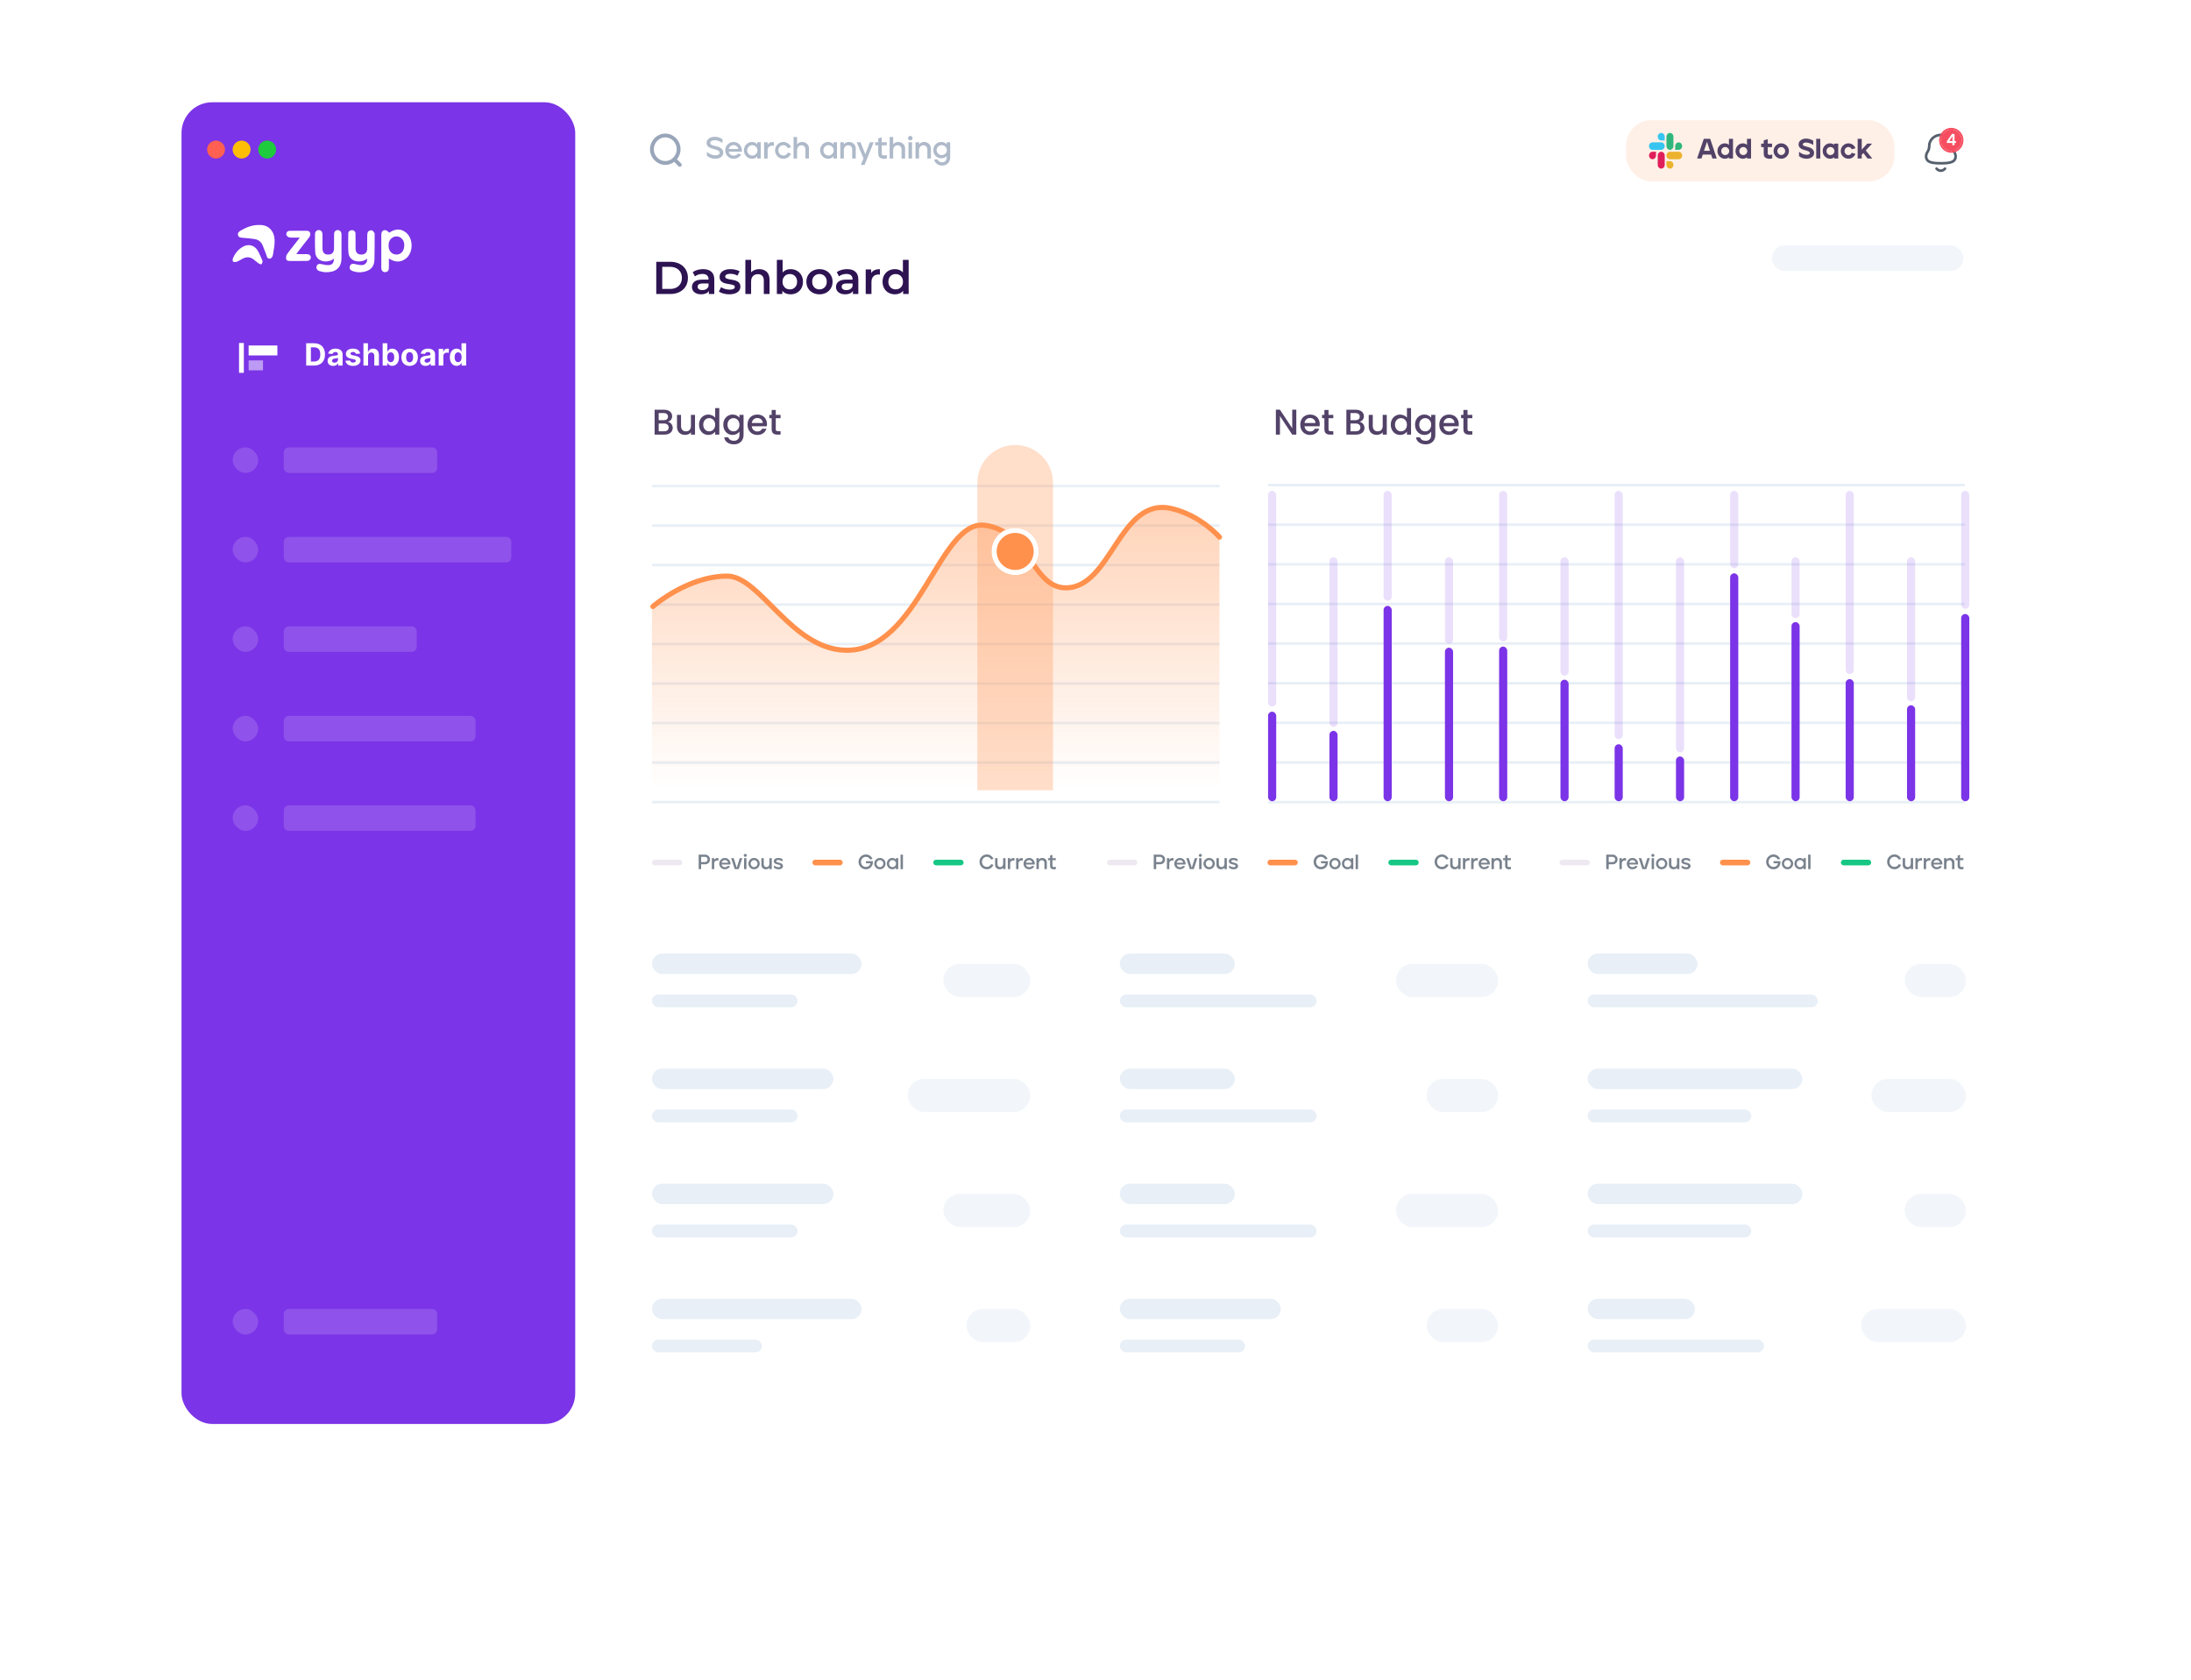 <svg width="857" height="657" viewBox="0 0 857 657" fill="none" xmlns="http://www.w3.org/2000/svg">
<g filter="url(#filter0_d_301_1951)">
<rect x="60" y="30" width="737" height="537" rx="12" fill="white"/>
</g>
<path d="M256.692 102.4H262.2C263.544 102.4 264.738 102.664 265.782 103.192C266.826 103.708 267.636 104.446 268.212 105.406C268.788 106.354 269.076 107.452 269.076 108.7C269.076 109.948 268.788 111.052 268.212 112.012C267.636 112.96 266.826 113.698 265.782 114.226C264.738 114.742 263.544 115 262.2 115H256.692V102.4ZM262.092 113.02C263.016 113.02 263.826 112.846 264.522 112.498C265.23 112.138 265.77 111.634 266.142 110.986C266.526 110.326 266.718 109.564 266.718 108.7C266.718 107.836 266.526 107.08 266.142 106.432C265.77 105.772 265.23 105.268 264.522 104.92C263.826 104.56 263.016 104.38 262.092 104.38H259.032V113.02H262.092ZM275.019 105.28C276.435 105.28 277.515 105.622 278.259 106.306C279.015 106.978 279.393 107.998 279.393 109.366V115H277.269V113.83C276.993 114.25 276.597 114.574 276.081 114.802C275.577 115.018 274.965 115.126 274.245 115.126C273.525 115.126 272.895 115.006 272.355 114.766C271.815 114.514 271.395 114.172 271.095 113.74C270.807 113.296 270.663 112.798 270.663 112.246C270.663 111.382 270.981 110.692 271.617 110.176C272.265 109.648 273.279 109.384 274.659 109.384H277.143V109.24C277.143 108.568 276.939 108.052 276.531 107.692C276.135 107.332 275.541 107.152 274.749 107.152C274.209 107.152 273.675 107.236 273.147 107.404C272.631 107.572 272.193 107.806 271.833 108.106L270.951 106.468C271.455 106.084 272.061 105.79 272.769 105.586C273.477 105.382 274.227 105.28 275.019 105.28ZM274.713 113.488C275.277 113.488 275.775 113.362 276.207 113.11C276.651 112.846 276.963 112.474 277.143 111.994V110.878H274.821C273.525 110.878 272.877 111.304 272.877 112.156C272.877 112.564 273.039 112.888 273.363 113.128C273.687 113.368 274.137 113.488 274.713 113.488ZM285.251 115.126C284.471 115.126 283.709 115.024 282.965 114.82C282.221 114.616 281.627 114.358 281.183 114.046L282.047 112.336C282.479 112.624 282.995 112.858 283.595 113.038C284.207 113.206 284.807 113.29 285.395 113.29C286.739 113.29 287.411 112.936 287.411 112.228C287.411 111.892 287.237 111.658 286.889 111.526C286.553 111.394 286.007 111.268 285.251 111.148C284.459 111.028 283.811 110.89 283.307 110.734C282.815 110.578 282.383 110.308 282.011 109.924C281.651 109.528 281.471 108.982 281.471 108.286C281.471 107.374 281.849 106.648 282.605 106.108C283.373 105.556 284.405 105.28 285.701 105.28C286.361 105.28 287.021 105.358 287.681 105.514C288.341 105.658 288.881 105.856 289.301 106.108L288.437 107.818C287.621 107.338 286.703 107.098 285.683 107.098C285.023 107.098 284.519 107.2 284.171 107.404C283.835 107.596 283.667 107.854 283.667 108.178C283.667 108.538 283.847 108.796 284.207 108.952C284.579 109.096 285.149 109.234 285.917 109.366C286.685 109.486 287.315 109.624 287.807 109.78C288.299 109.936 288.719 110.2 289.067 110.572C289.427 110.944 289.607 111.472 289.607 112.156C289.607 113.056 289.217 113.776 288.437 114.316C287.657 114.856 286.595 115.126 285.251 115.126ZM296.998 105.28C298.21 105.28 299.182 105.634 299.914 106.342C300.646 107.05 301.012 108.1 301.012 109.492V115H298.762V109.78C298.762 108.94 298.564 108.31 298.168 107.89C297.772 107.458 297.208 107.242 296.476 107.242C295.648 107.242 294.994 107.494 294.514 107.998C294.034 108.49 293.794 109.204 293.794 110.14V115H291.544V101.644H293.794V106.504C294.166 106.108 294.622 105.808 295.162 105.604C295.714 105.388 296.326 105.28 296.998 105.28ZM309.195 105.28C310.131 105.28 310.965 105.484 311.697 105.892C312.441 106.3 313.023 106.876 313.443 107.62C313.863 108.364 314.073 109.222 314.073 110.194C314.073 111.166 313.863 112.03 313.443 112.786C313.023 113.53 312.441 114.106 311.697 114.514C310.965 114.922 310.131 115.126 309.195 115.126C308.535 115.126 307.929 115.012 307.377 114.784C306.837 114.556 306.381 114.214 306.009 113.758V115H303.867V101.644H306.117V106.558C306.501 106.138 306.951 105.82 307.467 105.604C307.995 105.388 308.571 105.28 309.195 105.28ZM308.943 113.2C309.771 113.2 310.449 112.924 310.977 112.372C311.517 111.82 311.787 111.094 311.787 110.194C311.787 109.294 311.517 108.568 310.977 108.016C310.449 107.464 309.771 107.188 308.943 107.188C308.403 107.188 307.917 107.314 307.485 107.566C307.053 107.806 306.711 108.154 306.459 108.61C306.207 109.066 306.081 109.594 306.081 110.194C306.081 110.794 306.207 111.322 306.459 111.778C306.711 112.234 307.053 112.588 307.485 112.84C307.917 113.08 308.403 113.2 308.943 113.2ZM320.526 115.126C319.554 115.126 318.678 114.916 317.898 114.496C317.118 114.076 316.506 113.494 316.062 112.75C315.63 111.994 315.414 111.142 315.414 110.194C315.414 109.246 315.63 108.4 316.062 107.656C316.506 106.912 317.118 106.33 317.898 105.91C318.678 105.49 319.554 105.28 320.526 105.28C321.51 105.28 322.392 105.49 323.172 105.91C323.952 106.33 324.558 106.912 324.99 107.656C325.434 108.4 325.656 109.246 325.656 110.194C325.656 111.142 325.434 111.994 324.99 112.75C324.558 113.494 323.952 114.076 323.172 114.496C322.392 114.916 321.51 115.126 320.526 115.126ZM320.526 113.2C321.354 113.2 322.038 112.924 322.578 112.372C323.118 111.82 323.388 111.094 323.388 110.194C323.388 109.294 323.118 108.568 322.578 108.016C322.038 107.464 321.354 107.188 320.526 107.188C319.698 107.188 319.014 107.464 318.474 108.016C317.946 108.568 317.682 109.294 317.682 110.194C317.682 111.094 317.946 111.82 318.474 112.372C319.014 112.924 319.698 113.2 320.526 113.2ZM331.357 105.28C332.773 105.28 333.853 105.622 334.597 106.306C335.353 106.978 335.731 107.998 335.731 109.366V115H333.607V113.83C333.331 114.25 332.935 114.574 332.419 114.802C331.915 115.018 331.303 115.126 330.583 115.126C329.863 115.126 329.233 115.006 328.693 114.766C328.153 114.514 327.733 114.172 327.433 113.74C327.145 113.296 327.001 112.798 327.001 112.246C327.001 111.382 327.319 110.692 327.955 110.176C328.603 109.648 329.617 109.384 330.997 109.384H333.481V109.24C333.481 108.568 333.277 108.052 332.869 107.692C332.473 107.332 331.879 107.152 331.087 107.152C330.547 107.152 330.013 107.236 329.485 107.404C328.969 107.572 328.531 107.806 328.171 108.106L327.289 106.468C327.793 106.084 328.399 105.79 329.107 105.586C329.815 105.382 330.565 105.28 331.357 105.28ZM331.051 113.488C331.615 113.488 332.113 113.362 332.545 113.11C332.989 112.846 333.301 112.474 333.481 111.994V110.878H331.159C329.863 110.878 329.215 111.304 329.215 112.156C329.215 112.564 329.377 112.888 329.701 113.128C330.025 113.368 330.475 113.488 331.051 113.488ZM340.761 106.792C341.409 105.784 342.549 105.28 344.181 105.28V107.422C343.989 107.386 343.815 107.368 343.659 107.368C342.783 107.368 342.099 107.626 341.607 108.142C341.115 108.646 340.869 109.378 340.869 110.338V115H338.619V105.388H340.761V106.792ZM355.415 101.644V115H353.255V113.758C352.883 114.214 352.421 114.556 351.869 114.784C351.329 115.012 350.729 115.126 350.069 115.126C349.145 115.126 348.311 114.922 347.567 114.514C346.835 114.106 346.259 113.53 345.839 112.786C345.419 112.03 345.209 111.166 345.209 110.194C345.209 109.222 345.419 108.364 345.839 107.62C346.259 106.876 346.835 106.3 347.567 105.892C348.311 105.484 349.145 105.28 350.069 105.28C350.705 105.28 351.287 105.388 351.815 105.604C352.343 105.82 352.793 106.144 353.165 106.576V101.644H355.415ZM350.339 113.2C350.879 113.2 351.365 113.08 351.797 112.84C352.229 112.588 352.571 112.234 352.823 111.778C353.075 111.322 353.201 110.794 353.201 110.194C353.201 109.594 353.075 109.066 352.823 108.61C352.571 108.154 352.229 107.806 351.797 107.566C351.365 107.314 350.879 107.188 350.339 107.188C349.799 107.188 349.313 107.314 348.881 107.566C348.449 107.806 348.107 108.154 347.855 108.61C347.603 109.066 347.477 109.594 347.477 110.194C347.477 110.794 347.603 111.322 347.855 111.778C348.107 112.234 348.449 112.588 348.881 112.84C349.313 113.08 349.799 113.2 350.339 113.2Z" fill="#2D1352"/>
<rect x="71" y="40" width="154" height="517" rx="12" fill="#7B34E7"/>
<path d="M130.617 101.181C129.603 102.001 128.472 102.291 127.231 102.269C125.09 102.231 123.444 100.884 123.308 98.727C123.156 96.327 123.196 93.913 123.218 91.506C123.227 90.57 123.961 89.931 124.755 89.985C125.582 90.042 126.131 90.686 126.136 91.648C126.147 93.513 126.117 95.377 126.148 97.24C126.178 98.91 127.039 99.691 128.633 99.57C129.904 99.475 130.615 98.698 130.646 97.246C130.689 95.326 130.65 93.402 130.681 91.48C130.696 90.584 131.323 89.989 132.136 89.995C132.898 90.002 133.492 90.598 133.566 91.432C133.578 91.575 133.576 91.719 133.576 91.862C133.576 94.873 133.566 97.885 133.575 100.896C133.587 105.059 131.03 106.511 127.429 106.487C126.639 106.482 125.832 106.292 125.066 106.072C124.042 105.781 123.57 104.957 123.84 104.135C124.121 103.273 124.845 103.065 125.951 103.355C126.768 103.569 127.637 103.731 128.474 103.695C129.978 103.631 130.615 102.83 130.617 101.181Z" fill="white"/>
<path d="M152.243 91.002C154.759 89.379 156.857 89.368 158.832 90.993C161.79 93.427 161.718 98.975 158.635 101.239C156.57 102.755 154.41 102.586 152.114 101.106C152.114 101.871 152.116 102.505 152.114 103.137C152.11 103.794 152.143 104.457 152.085 105.112C152.007 105.968 151.439 106.448 150.594 106.466C149.857 106.481 149.293 105.963 149.161 105.145C149.139 105.005 149.144 104.86 149.144 104.716C149.144 100.391 149.135 96.066 149.149 91.742C149.153 90.463 149.962 89.751 151.047 90.111C151.466 90.251 151.8 90.66 152.243 91.002ZM158.133 95.9C158.123 95.746 158.123 95.458 158.081 95.177C157.757 93.03 155.529 91.811 153.721 92.808C152.464 93.5 152 94.65 151.986 96.028C151.972 97.38 152.447 98.495 153.633 99.21C153.963 99.409 154.379 99.516 154.766 99.554C156.736 99.749 158.124 98.279 158.133 95.9Z" fill="white"/>
<path d="M143.572 101.223C142.548 102.004 141.46 102.275 140.276 102.266C138.062 102.251 136.41 100.92 136.279 98.716C136.13 96.259 136.203 93.787 136.23 91.321C136.239 90.496 136.9 90 137.75 90.024C138.508 90.047 139.052 90.592 139.062 91.437C139.086 93.329 139.055 95.222 139.078 97.116C139.097 98.74 139.791 99.519 141.208 99.574C142.705 99.635 143.607 98.809 143.624 97.307C143.646 95.472 143.603 93.636 143.651 91.801C143.664 91.349 143.793 90.769 144.093 90.489C144.411 90.194 145.048 89.997 145.451 90.105C145.855 90.216 146.172 90.734 146.462 91.122C146.58 91.28 146.545 91.568 146.544 91.796C146.53 95.007 146.566 98.219 146.473 101.429C146.39 104.271 145.114 105.716 142.343 106.327C140.821 106.662 139.316 106.542 137.86 105.994C137.173 105.737 136.66 105.272 136.772 104.444C136.914 103.396 137.667 103.009 138.725 103.269C139.63 103.492 140.568 103.674 141.493 103.691C142.883 103.718 143.784 102.467 143.572 101.223Z" fill="white"/>
<path d="M101.336 88.009C105.061 87.825 107.255 90.39 107.416 93.802C107.504 95.683 107.108 97.601 106.799 99.48C106.675 100.236 106.314 101.18 105.356 101.175C104.449 101.168 104.37 100.212 104.111 99.531C103.653 98.33 103.22 97.116 102.718 95.933C102.122 94.528 100.994 93.723 99.513 93.497C98.102 93.281 96.672 93.177 95.25 93.044C94.395 92.963 93.382 93.055 93.103 92.013C92.813 90.934 93.728 90.413 94.492 89.988C96.614 88.809 98.846 87.951 101.336 88.009Z" fill="white"/>
<path d="M117.258 92.932C115.766 92.932 114.526 93.008 113.306 92.892C112.857 92.849 112.314 92.438 112.069 92.04C111.891 91.749 112.014 91.135 112.218 90.793C112.382 90.518 112.867 90.299 113.214 90.292C115.51 90.249 117.809 90.247 120.107 90.28C121.322 90.299 121.795 91.575 121.006 92.72C120.454 93.521 119.82 94.267 119.221 95.035C118.306 96.213 117.387 97.387 116.474 98.566C116.308 98.78 116.168 99.015 115.908 99.4C117.372 99.4 118.653 99.393 119.932 99.402C121 99.411 121.587 99.897 121.566 100.733C121.545 101.56 120.922 102.071 119.905 102.073C117.779 102.077 115.654 102.061 113.528 102.078C112.858 102.083 112.116 102.042 111.952 101.343C111.819 100.776 111.905 99.986 112.225 99.521C113.311 97.939 114.544 96.46 115.718 94.94C116.186 94.338 116.648 93.728 117.258 92.932Z" fill="white"/>
<path d="M97.165 95.869C98.746 95.898 99.938 96.679 100.709 97.9C101.493 99.141 102.011 100.552 102.633 101.895C102.702 102.044 102.733 102.249 102.688 102.399C102.588 102.734 102.509 103.169 102.263 103.339C102.08 103.465 101.597 103.321 101.347 103.152C100.706 102.722 100.103 102.23 99.518 101.726C98.042 100.453 96.471 100.305 94.775 101.253C94.076 101.643 93.388 102.078 92.646 102.36C92.214 102.522 91.574 102.589 91.232 102.375C90.993 102.227 90.928 101.45 91.087 101.082C92 98.941 93.43 97.221 95.59 96.227C96.067 96.004 96.638 95.981 97.165 95.869Z" fill="white"/>
<circle cx="84.5" cy="58.5" r="3.5" fill="#FF6051"/>
<circle cx="94.5" cy="58.5" r="3.5" fill="#FEBE05"/>
<circle cx="104.5" cy="58.5" r="3.5" fill="#1ECB3D"/>
<g opacity="0.15">
<path fill-rule="evenodd" clip-rule="evenodd" d="M111 177C111 175.895 111.895 175 113 175H169C170.105 175 171 175.895 171 177V183C171 184.105 170.105 185 169 185H113C111.895 185 111 184.105 111 183V177Z" fill="white"/>
<rect x="91" y="175" width="10" height="10" rx="5" fill="white"/>
<path fill-rule="evenodd" clip-rule="evenodd" d="M111 212C111 210.895 111.895 210 113 210H198C199.105 210 200 210.895 200 212V218C200 219.105 199.105 220 198 220H113C111.895 220 111 219.105 111 218V212Z" fill="white"/>
<rect x="91" y="210" width="10" height="10" rx="5" fill="white"/>
<path fill-rule="evenodd" clip-rule="evenodd" d="M111 247C111 245.895 111.895 245 113 245H161C162.105 245 163 245.895 163 247V253C163 254.105 162.105 255 161 255H113C111.895 255 111 254.105 111 253V247Z" fill="white"/>
<rect x="91" y="245" width="10" height="10" rx="5" fill="white"/>
<path fill-rule="evenodd" clip-rule="evenodd" d="M111 282C111 280.895 111.895 280 113 280H184C185.105 280 186 280.895 186 282V288C186 289.105 185.105 290 184 290H113C111.895 290 111 289.105 111 288V282Z" fill="white"/>
<rect x="91" y="280" width="10" height="10" rx="5" fill="white"/>
<path fill-rule="evenodd" clip-rule="evenodd" d="M111 317C111 315.895 111.895 315 113 315H184C185.105 315 186 315.895 186 317V323C186 324.105 185.105 325 184 325H113C111.895 325 111 324.105 111 323V317Z" fill="white"/>
<path fill-rule="evenodd" clip-rule="evenodd" d="M111 514C111 512.895 111.895 512 113 512H169C170.105 512 171 512.895 171 514V520C171 521.105 170.105 522 169 522H113C111.895 522 111 521.105 111 520V514Z" fill="white"/>
<rect x="91" y="315" width="10" height="10" rx="5" fill="white"/>
<rect x="91" y="512" width="10" height="10" rx="5" fill="white"/>
</g>
<path d="M122.852 143C125.511 143 127.122 141.355 127.122 138.628C127.122 135.909 125.511 134.273 122.878 134.273H119.759V143H122.852ZM121.604 141.419V135.854H122.78C124.416 135.854 125.281 136.689 125.281 138.628C125.281 140.575 124.416 141.419 122.776 141.419H121.604ZM130.321 143.124C131.289 143.124 131.915 142.702 132.235 142.092H132.286V143H134.007V138.585C134.007 137.026 132.686 136.369 131.229 136.369C129.661 136.369 128.63 137.119 128.378 138.312L130.057 138.449C130.181 138.014 130.569 137.695 131.221 137.695C131.838 137.695 132.192 138.006 132.192 138.543V138.568C132.192 138.99 131.745 139.045 130.607 139.156C129.311 139.276 128.148 139.71 128.148 141.172C128.148 142.467 129.073 143.124 130.321 143.124ZM130.841 141.871C130.283 141.871 129.882 141.611 129.882 141.112C129.882 140.601 130.304 140.349 130.944 140.26C131.34 140.205 131.988 140.111 132.205 139.966V140.661C132.205 141.347 131.638 141.871 130.841 141.871ZM140.862 138.321C140.7 137.115 139.728 136.369 138.075 136.369C136.4 136.369 135.297 137.145 135.301 138.406C135.297 139.386 135.914 140.021 137.193 140.277L138.326 140.503C138.897 140.618 139.157 140.827 139.166 141.155C139.157 141.543 138.735 141.82 138.1 141.82C137.453 141.82 137.022 141.543 136.912 141.01L135.126 141.104C135.297 142.357 136.362 143.128 138.096 143.128C139.792 143.128 141.007 142.263 141.011 140.972C141.007 140.026 140.389 139.459 139.119 139.199L137.934 138.96C137.325 138.828 137.099 138.619 137.103 138.304C137.099 137.912 137.542 137.656 138.105 137.656C138.735 137.656 139.11 138.001 139.2 138.423L140.862 138.321ZM143.969 139.216C143.974 138.372 144.489 137.878 145.231 137.878C145.968 137.878 146.403 138.351 146.398 139.156V143H148.214V138.832C148.218 137.298 147.315 136.369 145.951 136.369C144.958 136.369 144.293 136.838 143.995 137.609H143.918V134.273H142.154V143H143.969V139.216ZM149.676 143H151.466V141.952H151.547C151.799 142.497 152.348 143.107 153.405 143.107C154.897 143.107 156.06 141.926 156.06 139.736C156.06 137.486 154.846 136.369 153.409 136.369C152.314 136.369 151.79 137.021 151.547 137.554H151.492V134.273H149.676V143ZM151.453 139.727C151.453 138.56 151.948 137.814 152.83 137.814C153.729 137.814 154.206 138.594 154.206 139.727C154.206 140.869 153.721 141.662 152.83 141.662C151.956 141.662 151.453 140.895 151.453 139.727ZM160.229 143.128C162.214 143.128 163.45 141.768 163.45 139.753C163.45 137.724 162.214 136.369 160.229 136.369C158.243 136.369 157.007 137.724 157.007 139.753C157.007 141.768 158.243 143.128 160.229 143.128ZM160.237 141.722C159.321 141.722 158.852 140.882 158.852 139.74C158.852 138.598 159.321 137.754 160.237 137.754C161.136 137.754 161.605 138.598 161.605 139.74C161.605 140.882 161.136 141.722 160.237 141.722ZM166.497 143.124C167.464 143.124 168.091 142.702 168.411 142.092H168.462V143H170.183V138.585C170.183 137.026 168.862 136.369 167.405 136.369C165.837 136.369 164.805 137.119 164.554 138.312L166.233 138.449C166.357 138.014 166.744 137.695 167.396 137.695C168.014 137.695 168.368 138.006 168.368 138.543V138.568C168.368 138.99 167.92 139.045 166.783 139.156C165.487 139.276 164.324 139.71 164.324 141.172C164.324 142.467 165.249 143.124 166.497 143.124ZM167.017 141.871C166.459 141.871 166.058 141.611 166.058 141.112C166.058 140.601 166.48 140.349 167.119 140.26C167.516 140.205 168.163 140.111 168.381 139.966V140.661C168.381 141.347 167.814 141.871 167.017 141.871ZM171.592 143H173.407V139.297C173.407 138.491 173.995 137.938 174.796 137.938C175.048 137.938 175.393 137.98 175.563 138.036V136.425C175.401 136.386 175.175 136.361 174.992 136.361C174.259 136.361 173.658 136.787 173.42 137.597H173.352V136.455H171.592V143ZM178.609 143.107C179.666 143.107 180.216 142.497 180.467 141.952H180.544V143H182.333V134.273H180.522V137.554H180.467C180.224 137.021 179.7 136.369 178.605 136.369C177.169 136.369 175.954 137.486 175.954 139.736C175.954 141.926 177.118 143.107 178.609 143.107ZM179.184 141.662C178.294 141.662 177.808 140.869 177.808 139.727C177.808 138.594 178.285 137.814 179.184 137.814C180.066 137.814 180.561 138.56 180.561 139.727C180.561 140.895 180.058 141.662 179.184 141.662Z" fill="white"/>
<path opacity="0.5" d="M97.25 140.972H102.875V144.861H97.25V140.972Z" fill="white"/>
<path d="M108.5 135.139H97.25V139.028H108.5V135.139Z" fill="white"/>
<path d="M95.375 134.167H93.5V145.833H95.375V134.167Z" fill="white"/>
<ellipse cx="260.219" cy="58.368" rx="5.219" ry="5.368" stroke="#99A6B9" stroke-width="1.5" stroke-linecap="round" stroke-linejoin="round"/>
<path d="M263.849 62.381L265.895 64.48" stroke="#99A6B9" stroke-width="1.5" stroke-linecap="round" stroke-linejoin="round"/>
<path d="M277.312 54.176C277.936 53.728 278.68 53.504 279.544 53.504C280.672 53.504 281.692 53.82 282.604 54.452V55.928C282.14 55.6 281.636 55.336 281.092 55.136C280.556 54.928 280.04 54.824 279.544 54.824C279.072 54.824 278.664 54.924 278.32 55.124C277.976 55.316 277.804 55.58 277.804 55.916C277.804 56.092 277.864 56.248 277.984 56.384C278.104 56.52 278.264 56.632 278.464 56.72C278.664 56.808 278.904 56.892 279.184 56.972C279.464 57.044 279.752 57.116 280.048 57.188C280.104 57.196 280.148 57.204 280.18 57.212C281.18 57.46 281.884 57.796 282.292 58.22C282.7 58.644 282.904 59.14 282.904 59.708C282.904 60.228 282.744 60.676 282.424 61.052C282.112 61.42 281.724 61.688 281.26 61.856C280.796 62.016 280.3 62.096 279.772 62.096C279.748 62.096 279.724 62.096 279.7 62.096C278.46 62.08 277.396 61.676 276.508 60.884V59.396C277.556 60.308 278.652 60.764 279.796 60.764C280.268 60.764 280.668 60.676 280.996 60.5C281.324 60.316 281.488 60.052 281.488 59.708C281.488 59.396 281.316 59.132 280.972 58.916C280.628 58.7 280.024 58.488 279.16 58.28C278.208 58.048 277.504 57.744 277.048 57.368C276.6 56.992 276.376 56.512 276.376 55.928C276.376 55.208 276.688 54.624 277.312 54.176ZM284.636 56.492C285.276 55.852 286.044 55.532 286.94 55.532C287.74 55.532 288.436 55.792 289.028 56.312C289.628 56.824 289.996 57.468 290.132 58.244C290.18 58.436 290.204 58.628 290.204 58.82C290.204 58.988 290.184 59.156 290.144 59.324H285.032C285.112 59.796 285.328 60.172 285.68 60.452C286.04 60.732 286.46 60.872 286.94 60.872C287.676 60.872 288.264 60.608 288.704 60.08L289.928 60.404C289.672 60.916 289.26 61.328 288.692 61.64C288.132 61.944 287.548 62.096 286.94 62.096C286.02 62.096 285.244 61.776 284.612 61.136C283.988 60.496 283.676 59.724 283.676 58.82C283.676 57.908 283.996 57.132 284.636 56.492ZM285.032 58.268H288.8C288.72 57.844 288.508 57.488 288.164 57.2C287.828 56.904 287.416 56.756 286.928 56.756C286.44 56.756 286.024 56.904 285.68 57.2C285.336 57.488 285.12 57.844 285.032 58.268ZM291.901 56.492C292.517 55.852 293.265 55.532 294.145 55.532C295.001 55.532 295.681 55.852 296.185 56.492V55.64H297.565V62H296.185V61.148C295.681 61.78 295.001 62.096 294.145 62.096C293.273 62.096 292.525 61.776 291.901 61.136C291.285 60.488 290.977 59.716 290.977 58.82C290.977 57.908 291.285 57.132 291.901 56.492ZM292.261 58.82C292.261 59.38 292.453 59.86 292.837 60.26C293.229 60.652 293.705 60.848 294.265 60.848C294.817 60.848 295.289 60.648 295.681 60.248C296.081 59.848 296.281 59.372 296.281 58.82C296.281 58.268 296.081 57.792 295.681 57.392C295.289 56.984 294.817 56.78 294.265 56.78C293.705 56.78 293.229 56.98 292.837 57.38C292.453 57.78 292.261 58.26 292.261 58.82ZM298.879 55.64H300.259V56.684C300.459 56.284 300.731 56 301.075 55.832C301.427 55.656 301.787 55.568 302.155 55.568C302.331 55.568 302.515 55.584 302.707 55.616V57.092C302.459 57.012 302.223 56.972 301.999 56.972C301.639 56.972 301.259 57.104 300.859 57.368C300.459 57.632 300.259 58.1 300.259 58.772V62H298.879V55.64ZM304.124 56.492C304.764 55.852 305.532 55.532 306.428 55.532C307.1 55.532 307.708 55.724 308.252 56.108C308.796 56.484 309.188 56.98 309.428 57.596L308.156 57.944C307.996 57.592 307.764 57.312 307.46 57.104C307.156 56.888 306.812 56.78 306.428 56.78C305.876 56.78 305.408 56.98 305.024 57.38C304.64 57.78 304.448 58.26 304.448 58.82C304.448 59.372 304.64 59.848 305.024 60.248C305.408 60.648 305.876 60.848 306.428 60.848C306.812 60.848 307.156 60.744 307.46 60.536C307.772 60.32 308.004 60.04 308.156 59.696L309.428 60.032C309.18 60.648 308.788 61.148 308.252 61.532C307.716 61.908 307.108 62.096 306.428 62.096C305.516 62.096 304.744 61.776 304.112 61.136C303.48 60.488 303.164 59.716 303.164 58.82C303.164 57.908 303.484 57.132 304.124 56.492ZM310.388 53.6H311.768V56.48C312.264 55.848 312.928 55.532 313.76 55.532C314.488 55.532 315.112 55.768 315.632 56.24C316.16 56.704 316.424 57.324 316.424 58.1V62H315.044V58.472C315.044 57.968 314.892 57.568 314.588 57.272C314.284 56.968 313.916 56.816 313.484 56.816C312.98 56.816 312.568 57 312.248 57.368C311.928 57.728 311.768 58.18 311.768 58.724V62H310.388V53.6ZM321.713 56.492C322.329 55.852 323.077 55.532 323.957 55.532C324.813 55.532 325.493 55.852 325.997 56.492V55.64H327.377V62H325.997V61.148C325.493 61.78 324.813 62.096 323.957 62.096C323.085 62.096 322.337 61.776 321.713 61.136C321.097 60.488 320.789 59.716 320.789 58.82C320.789 57.908 321.097 57.132 321.713 56.492ZM322.073 58.82C322.073 59.38 322.265 59.86 322.649 60.26C323.041 60.652 323.517 60.848 324.077 60.848C324.629 60.848 325.101 60.648 325.493 60.248C325.893 59.848 326.093 59.372 326.093 58.82C326.093 58.268 325.893 57.792 325.493 57.392C325.101 56.984 324.629 56.78 324.077 56.78C323.517 56.78 323.041 56.98 322.649 57.38C322.265 57.78 322.073 58.26 322.073 58.82ZM328.692 55.64H330.072V56.48C330.56 55.848 331.22 55.532 332.052 55.532C332.78 55.532 333.404 55.768 333.924 56.24C334.452 56.704 334.716 57.324 334.716 58.1V62H333.336V58.472C333.336 57.968 333.184 57.568 332.88 57.272C332.584 56.968 332.216 56.816 331.776 56.816C331.272 56.816 330.86 57 330.54 57.368C330.228 57.728 330.072 58.18 330.072 58.724V62H328.692V55.64ZM335.102 55.64H336.578L338.462 60.344L340.262 55.64H341.738L338.174 64.52H336.734L337.754 61.964L335.102 55.64ZM342.326 56.84V55.64H343.526V54.116L344.882 53.72V55.64H346.838V56.84H344.882V59.936C344.882 60.328 344.994 60.572 345.218 60.668C345.45 60.764 345.658 60.812 345.842 60.812C346.13 60.812 346.478 60.748 346.886 60.62V61.952C346.454 62.072 346.058 62.132 345.698 62.132C345.226 62.132 344.746 61.996 344.258 61.724C343.77 61.444 343.526 60.852 343.526 59.948V56.84H342.326ZM347.982 53.6H349.362V56.48C349.858 55.848 350.522 55.532 351.354 55.532C352.082 55.532 352.706 55.768 353.226 56.24C353.754 56.704 354.018 57.324 354.018 58.1V62H352.638V58.472C352.638 57.968 352.486 57.568 352.182 57.272C351.878 56.968 351.51 56.816 351.078 56.816C350.574 56.816 350.162 57 349.842 57.368C349.522 57.728 349.362 58.18 349.362 58.724V62H347.982V53.6ZM356.734 55.64V62H355.354V55.64H356.734ZM355.426 53.42C355.602 53.252 355.814 53.168 356.062 53.168C356.31 53.168 356.518 53.252 356.686 53.42C356.862 53.58 356.95 53.784 356.95 54.032C356.95 54.28 356.866 54.484 356.698 54.644C356.522 54.812 356.31 54.896 356.062 54.896C355.814 54.896 355.602 54.816 355.426 54.656C355.25 54.488 355.162 54.28 355.162 54.032C355.162 53.792 355.25 53.588 355.426 53.42ZM358.094 55.64H359.474V56.48C359.962 55.848 360.622 55.532 361.454 55.532C362.182 55.532 362.806 55.768 363.326 56.24C363.854 56.704 364.118 57.324 364.118 58.1V62H362.738V58.472C362.738 57.968 362.586 57.568 362.282 57.272C361.986 56.968 361.618 56.816 361.178 56.816C360.674 56.816 360.262 57 359.942 57.368C359.63 57.728 359.474 58.18 359.474 58.724V62H358.094V55.64ZM365.074 58.724C365.074 57.804 365.374 57.044 365.974 56.444C366.574 55.836 367.306 55.532 368.17 55.532C368.194 55.532 368.218 55.532 368.242 55.532C369.098 55.54 369.778 55.856 370.282 56.48V55.64H371.662V61.52C371.662 62.528 371.358 63.32 370.75 63.896C370.15 64.472 369.406 64.76 368.518 64.76C367.782 64.76 367.118 64.556 366.526 64.148C365.934 63.74 365.546 63.144 365.362 62.36H366.742C366.878 62.744 367.11 63.024 367.438 63.2C367.774 63.384 368.13 63.476 368.506 63.476C369.026 63.476 369.45 63.316 369.778 62.996C370.106 62.676 370.274 62.192 370.282 61.544V61.028C369.786 61.62 369.106 61.916 368.242 61.916C367.33 61.916 366.574 61.612 365.974 61.004C365.374 60.388 365.074 59.628 365.074 58.724ZM366.358 58.724C366.358 59.276 366.554 59.74 366.946 60.116C367.338 60.492 367.81 60.68 368.362 60.68C368.914 60.68 369.386 60.492 369.778 60.116C370.178 59.732 370.378 59.268 370.378 58.724C370.378 58.18 370.182 57.72 369.79 57.344C369.398 56.96 368.922 56.768 368.362 56.768C367.802 56.768 367.326 56.956 366.934 57.332C366.55 57.708 366.358 58.172 366.358 58.724Z" fill="#AEB9C9"/>
<path fill-rule="evenodd" clip-rule="evenodd" d="M754.107 56.936C754.107 54.712 756.125 52.268 759.16 52.268C762.195 52.268 764.213 54.712 764.213 56.936C764.213 57.515 764.285 57.921 764.383 58.234C764.482 58.548 764.613 58.789 764.763 59.047C764.778 59.074 764.794 59.101 764.81 59.128C764.947 59.362 765.104 59.632 765.225 59.956C765.364 60.329 765.45 60.762 765.45 61.325C765.45 61.34 765.45 61.354 765.448 61.368C765.399 61.95 765.232 62.459 764.912 62.885C764.592 63.31 764.15 63.613 763.614 63.829C762.569 64.25 761.076 64.372 759.16 64.372C757.245 64.372 755.752 64.252 754.707 63.832C754.171 63.616 753.728 63.313 753.409 62.888C753.089 62.462 752.921 61.951 752.872 61.368C752.871 61.354 752.87 61.34 752.87 61.325C752.87 60.762 752.957 60.329 753.095 59.956C753.216 59.632 753.374 59.362 753.51 59.128C753.526 59.101 753.542 59.074 753.558 59.047C753.707 58.789 753.839 58.548 753.937 58.234C754.035 57.921 754.107 57.515 754.107 56.936ZM759.16 53.288C756.694 53.288 755.127 55.27 755.127 56.936C755.127 57.602 755.044 58.114 754.91 58.54C754.777 58.965 754.599 59.286 754.44 59.56C754.424 59.587 754.408 59.613 754.393 59.639C754.252 59.881 754.139 60.075 754.051 60.311C753.96 60.558 753.892 60.864 753.89 61.304C753.929 61.729 754.047 62.039 754.224 62.276C754.406 62.517 754.679 62.721 755.087 62.885C755.93 63.224 757.241 63.352 759.16 63.352C761.079 63.352 762.39 63.222 763.233 62.882C763.642 62.718 763.915 62.514 764.096 62.272C764.274 62.036 764.391 61.727 764.43 61.304C764.428 60.864 764.361 60.558 764.269 60.311C764.181 60.075 764.068 59.881 763.927 59.639C763.912 59.613 763.896 59.587 763.881 59.56C763.721 59.286 763.543 58.965 763.41 58.54C763.276 58.114 763.193 57.602 763.193 56.936C763.193 55.27 761.627 53.288 759.16 53.288Z" fill="#56606D"/>
<path fill-rule="evenodd" clip-rule="evenodd" d="M757.138 65.583C757.35 65.398 757.672 65.42 757.857 65.632C758.237 66.066 758.696 66.258 759.131 66.257C759.567 66.256 760.025 66.061 760.401 65.632C760.586 65.42 760.909 65.398 761.12 65.584C761.332 65.769 761.354 66.092 761.168 66.303C760.616 66.934 759.887 67.275 759.134 67.277C758.38 67.279 757.647 66.941 757.089 66.303C756.904 66.091 756.926 65.769 757.138 65.583Z" fill="#56606D"/>
<path d="M767.32 54.877C767.32 57.194 765.493 59.073 763.24 59.073C760.987 59.073 759.16 57.194 759.16 54.877C759.16 52.559 760.987 50.68 763.24 50.68C765.493 50.68 767.32 52.559 767.32 54.877Z" fill="#F64E60"/>
<path fill-rule="evenodd" clip-rule="evenodd" d="M768 54.877C768 57.552 765.887 59.753 763.24 59.753C760.593 59.753 758.48 57.552 758.48 54.877C758.48 52.202 760.593 50 763.24 50C765.887 50 768 52.202 768 54.877ZM763.24 59.073C765.493 59.073 767.32 57.194 767.32 54.877C767.32 52.559 765.493 50.68 763.24 50.68C760.987 50.68 759.16 52.559 759.16 54.877C759.16 57.194 760.987 59.073 763.24 59.073Z" fill="#F64E60"/>
<path d="M761.504 55.911V55.238L763.506 52.374H764.503V55.165H765.042V55.911H764.503V56.78H763.646V55.911H761.504ZM763.701 53.292L762.447 55.165H763.701V53.292Z" fill="white"/>
<rect x="636" y="47" width="105" height="24" rx="10" fill="#FFF0E7"/>
<g clip-path="url(#clip0_301_1951)">
<path fill-rule="evenodd" clip-rule="evenodd" d="M647.734 60.822C647.735 61.015 647.699 61.206 647.631 61.384C647.563 61.562 647.462 61.724 647.336 61.86C647.209 61.996 647.059 62.104 646.894 62.178C646.728 62.251 646.551 62.289 646.372 62.289C646.193 62.289 646.016 62.251 645.851 62.178C645.686 62.104 645.536 61.996 645.409 61.86C645.283 61.723 645.183 61.562 645.114 61.384C645.046 61.206 645.011 61.015 645.011 60.822C645.011 60.63 645.046 60.439 645.114 60.261C645.183 60.083 645.283 59.921 645.41 59.785C645.536 59.649 645.686 59.541 645.851 59.467C646.017 59.394 646.194 59.356 646.373 59.356H647.735V60.822H647.734ZM648.415 60.822C648.415 60.63 648.45 60.439 648.519 60.261C648.587 60.083 648.687 59.921 648.814 59.785C648.94 59.649 649.091 59.541 649.256 59.467C649.421 59.394 649.598 59.356 649.777 59.356C649.956 59.356 650.133 59.394 650.298 59.467C650.464 59.541 650.614 59.649 650.74 59.785C650.867 59.921 650.967 60.083 651.035 60.261C651.104 60.439 651.139 60.63 651.139 60.822V64.489C651.139 64.682 651.104 64.873 651.035 65.051C650.967 65.229 650.867 65.39 650.74 65.527C650.614 65.663 650.464 65.771 650.298 65.844C650.133 65.918 649.956 65.956 649.777 65.956C649.598 65.956 649.421 65.918 649.256 65.844C649.091 65.771 648.94 65.663 648.814 65.527C648.687 65.39 648.587 65.229 648.519 65.051C648.45 64.873 648.415 64.682 648.415 64.489V60.822Z" fill="#E01E5A"/>
<path fill-rule="evenodd" clip-rule="evenodd" d="M649.777 54.934C649.598 54.934 649.421 54.896 649.256 54.822C649.09 54.748 648.94 54.641 648.814 54.504C648.687 54.368 648.587 54.206 648.518 54.028C648.45 53.85 648.415 53.659 648.415 53.467C648.415 53.274 648.45 53.083 648.519 52.905C648.587 52.727 648.687 52.565 648.814 52.429C648.94 52.293 649.09 52.185 649.256 52.111C649.421 52.038 649.598 52 649.777 52C649.956 52 650.133 52.038 650.298 52.111C650.464 52.185 650.614 52.293 650.74 52.429C650.867 52.565 650.967 52.727 651.035 52.905C651.104 53.083 651.139 53.274 651.139 53.467V54.934H649.778L649.777 54.934ZM649.777 55.678C649.956 55.678 650.133 55.716 650.298 55.789C650.464 55.863 650.614 55.971 650.74 56.107C650.867 56.243 650.967 56.405 651.035 56.583C651.104 56.761 651.139 56.952 651.139 57.144C651.139 57.337 651.104 57.528 651.035 57.706C650.967 57.884 650.867 58.045 650.74 58.182C650.614 58.318 650.464 58.426 650.298 58.5C650.133 58.573 649.956 58.611 649.777 58.611H646.362C646.183 58.611 646.006 58.573 645.841 58.5C645.675 58.426 645.525 58.318 645.399 58.182C645.272 58.046 645.172 57.884 645.104 57.706C645.035 57.528 645 57.338 645 57.145C645 56.952 645.035 56.762 645.103 56.584C645.172 56.406 645.272 56.244 645.399 56.108C645.525 55.971 645.675 55.864 645.84 55.79C646.006 55.716 646.183 55.678 646.362 55.678H649.778L649.777 55.678Z" fill="#36C5F0"/>
<path fill-rule="evenodd" clip-rule="evenodd" d="M655.235 57.144C655.235 56.952 655.27 56.761 655.338 56.583C655.407 56.405 655.507 56.243 655.633 56.107C655.76 55.971 655.91 55.863 656.076 55.789C656.241 55.715 656.418 55.678 656.597 55.678C656.776 55.678 656.953 55.716 657.118 55.789C657.284 55.863 657.434 55.971 657.56 56.107C657.687 56.243 657.787 56.405 657.855 56.583C657.924 56.761 657.959 56.952 657.959 57.144C657.959 57.337 657.924 57.528 657.855 57.706C657.787 57.884 657.687 58.045 657.56 58.182C657.434 58.318 657.284 58.426 657.118 58.5C656.953 58.573 656.776 58.611 656.597 58.611H655.235V57.145V57.144ZM654.554 57.144C654.554 57.337 654.519 57.528 654.451 57.706C654.382 57.884 654.282 58.045 654.155 58.182C654.029 58.318 653.879 58.426 653.713 58.5C653.548 58.573 653.371 58.611 653.192 58.611C653.013 58.611 652.836 58.573 652.671 58.5C652.505 58.426 652.355 58.318 652.229 58.182C652.102 58.046 652.002 57.884 651.933 57.706C651.865 57.528 651.83 57.337 651.83 57.144V53.467C651.83 53.274 651.865 53.083 651.933 52.905C652.002 52.727 652.102 52.565 652.229 52.429C652.355 52.293 652.505 52.185 652.671 52.111C652.836 52.038 653.013 52 653.192 52C653.371 52 653.548 52.038 653.713 52.111C653.879 52.185 654.029 52.293 654.155 52.429C654.282 52.565 654.382 52.727 654.451 52.905C654.519 53.083 654.554 53.274 654.554 53.467V57.145V57.144Z" fill="#2EB67D"/>
<path fill-rule="evenodd" clip-rule="evenodd" d="M653.192 63.022C653.371 63.022 653.548 63.06 653.714 63.133C653.879 63.207 654.029 63.315 654.156 63.451C654.282 63.588 654.382 63.749 654.451 63.927C654.519 64.105 654.554 64.296 654.554 64.489C654.554 64.681 654.519 64.872 654.451 65.05C654.383 65.228 654.282 65.39 654.156 65.526C654.029 65.663 653.879 65.771 653.714 65.844C653.548 65.918 653.371 65.956 653.192 65.956C653.013 65.956 652.836 65.918 652.671 65.844C652.506 65.771 652.355 65.663 652.229 65.526C652.102 65.39 652.002 65.228 651.934 65.05C651.865 64.872 651.83 64.681 651.831 64.489V63.022H653.192ZM653.192 62.289C653.013 62.289 652.836 62.251 652.671 62.178C652.506 62.104 652.356 61.996 652.229 61.86C652.103 61.724 652.002 61.562 651.934 61.384C651.866 61.206 651.83 61.015 651.831 60.822C651.83 60.63 651.866 60.439 651.934 60.261C652.002 60.083 652.103 59.921 652.229 59.785C652.356 59.649 652.506 59.541 652.671 59.467C652.836 59.394 653.013 59.356 653.192 59.356H656.608C656.786 59.356 656.964 59.394 657.129 59.467C657.294 59.541 657.444 59.649 657.571 59.785C657.697 59.921 657.798 60.083 657.866 60.261C657.934 60.439 657.969 60.63 657.969 60.822C657.969 61.015 657.934 61.206 657.866 61.384C657.798 61.562 657.697 61.724 657.571 61.86C657.444 61.996 657.294 62.104 657.129 62.178C656.964 62.251 656.786 62.289 656.608 62.289H653.192Z" fill="#ECB22E"/>
</g>
<path d="M666.429 54.3H668.937L671.5 62H669.795L669.3 60.471H666.033L665.527 62H663.811L666.429 54.3ZM668.816 58.975L667.683 55.444L666.517 58.975H668.816ZM672.618 56.94C673.183 56.361 673.861 56.071 674.653 56.071C675.277 56.071 675.812 56.269 676.259 56.665V54.3H677.854V62H676.259V61.516C675.819 61.897 675.284 62.088 674.653 62.088C673.869 62.088 673.19 61.791 672.618 61.197C672.054 60.603 671.771 59.899 671.771 59.085C671.771 58.242 672.054 57.527 672.618 56.94ZM673.256 59.085C673.256 59.51 673.403 59.877 673.696 60.185C673.997 60.493 674.367 60.647 674.807 60.647C675.233 60.647 675.599 60.493 675.907 60.185C676.215 59.87 676.369 59.503 676.369 59.085C676.369 58.667 676.215 58.3 675.907 57.985C675.599 57.67 675.233 57.512 674.807 57.512C674.367 57.512 673.997 57.67 673.696 57.985C673.403 58.293 673.256 58.66 673.256 59.085ZM679.687 56.94C680.251 56.361 680.93 56.071 681.722 56.071C682.345 56.071 682.88 56.269 683.328 56.665V54.3H684.923V62H683.328V61.516C682.888 61.897 682.352 62.088 681.722 62.088C680.937 62.088 680.259 61.791 679.687 61.197C679.122 60.603 678.84 59.899 678.84 59.085C678.84 58.242 679.122 57.527 679.687 56.94ZM680.325 59.085C680.325 59.51 680.471 59.877 680.765 60.185C681.065 60.493 681.436 60.647 681.876 60.647C682.301 60.647 682.668 60.493 682.976 60.185C683.284 59.87 683.438 59.503 683.438 59.085C683.438 58.667 683.284 58.3 682.976 57.985C682.668 57.67 682.301 57.512 681.876 57.512C681.436 57.512 681.065 57.67 680.765 57.985C680.471 58.293 680.325 58.66 680.325 59.085ZM688.882 56.17H689.872V54.894L691.445 54.443V56.17H693.128V57.545H691.445V60.042C691.445 60.196 691.508 60.324 691.632 60.427C691.757 60.53 691.889 60.588 692.028 60.603C692.175 60.61 692.263 60.614 692.292 60.614C692.542 60.614 692.846 60.544 693.205 60.405V61.945C692.787 62.062 692.399 62.121 692.039 62.121C691.592 62.121 691.119 61.993 690.62 61.736C690.122 61.472 689.872 60.911 689.872 60.053V57.545H688.882V56.17ZM694.607 56.951C695.194 56.364 695.902 56.071 696.73 56.071C697.552 56.071 698.256 56.368 698.842 56.962C699.436 57.549 699.733 58.253 699.733 59.074C699.733 59.903 699.44 60.614 698.853 61.208C698.267 61.795 697.559 62.088 696.73 62.088C695.909 62.088 695.201 61.791 694.607 61.197C694.021 60.603 693.727 59.895 693.727 59.074C693.727 58.253 694.021 57.545 694.607 56.951ZM695.212 59.074C695.212 59.499 695.359 59.866 695.652 60.174C695.946 60.482 696.305 60.636 696.73 60.636C697.156 60.636 697.515 60.482 697.808 60.174C698.102 59.866 698.248 59.499 698.248 59.074C698.248 58.649 698.102 58.286 697.808 57.985C697.515 57.677 697.156 57.523 696.73 57.523C696.305 57.523 695.946 57.677 695.652 57.985C695.359 58.286 695.212 58.649 695.212 59.074ZM704.362 54.85C704.926 54.425 705.612 54.212 706.419 54.212C707.365 54.212 708.307 54.483 709.246 55.026V56.709C708.798 56.416 708.322 56.185 707.816 56.016C707.31 55.84 706.844 55.752 706.419 55.752C706.059 55.752 705.759 55.818 705.517 55.95C705.275 56.082 705.154 56.262 705.154 56.489C705.154 56.724 705.293 56.903 705.572 57.028C705.858 57.153 706.294 57.288 706.881 57.435L707.035 57.468C707.079 57.483 707.123 57.494 707.167 57.501C708.773 57.904 709.576 58.685 709.576 59.844C709.576 60.563 709.282 61.116 708.696 61.505C708.109 61.894 707.427 62.088 706.65 62.088C706.62 62.088 706.591 62.088 706.562 62.088C705.388 62.059 704.428 61.714 703.68 61.054V59.36C704.633 60.152 705.63 60.548 706.672 60.548C707.031 60.548 707.328 60.489 707.563 60.372C707.805 60.247 707.926 60.071 707.926 59.844C707.926 59.624 707.779 59.43 707.486 59.261C707.2 59.085 706.675 58.902 705.913 58.711C704.307 58.315 703.504 57.578 703.504 56.5C703.504 55.833 703.79 55.283 704.362 54.85ZM710.404 62V54.3H711.999V62H710.404ZM713.782 56.94C714.347 56.361 715.025 56.071 715.817 56.071C716.441 56.071 716.976 56.269 717.423 56.665V56.17H719.018V62H717.423V61.516C716.983 61.897 716.448 62.088 715.817 62.088C715.033 62.088 714.354 61.791 713.782 61.197C713.218 60.603 712.935 59.899 712.935 59.085C712.935 58.242 713.218 57.527 713.782 56.94ZM714.42 59.085C714.42 59.51 714.567 59.877 714.86 60.185C715.161 60.493 715.531 60.647 715.971 60.647C716.397 60.647 716.763 60.493 717.071 60.185C717.379 59.87 717.533 59.503 717.533 59.085C717.533 58.667 717.379 58.3 717.071 57.985C716.763 57.67 716.397 57.512 715.971 57.512C715.531 57.512 715.161 57.67 714.86 57.985C714.567 58.293 714.42 58.66 714.42 59.085ZM720.895 56.94C721.481 56.361 722.185 56.071 723.007 56.071C723.63 56.071 724.191 56.247 724.69 56.599C725.188 56.951 725.548 57.413 725.768 57.985L724.316 58.403C724.198 58.132 724.022 57.915 723.788 57.754C723.56 57.585 723.3 57.501 723.007 57.501C722.581 57.501 722.222 57.659 721.929 57.974C721.635 58.289 721.489 58.66 721.489 59.085C721.489 59.51 721.635 59.881 721.929 60.196C722.222 60.504 722.581 60.658 723.007 60.658C723.307 60.658 723.571 60.577 723.799 60.416C724.026 60.247 724.198 60.031 724.316 59.767L725.768 60.185C725.548 60.75 725.188 61.208 724.69 61.56C724.198 61.912 723.637 62.088 723.007 62.088C722.171 62.088 721.459 61.795 720.873 61.208C720.293 60.614 720.004 59.906 720.004 59.085C720.004 58.242 720.301 57.527 720.895 56.94ZM728.21 54.3V58.546L730.377 56.17H732.269L729.783 58.843L732.335 62H730.476L728.837 59.866L728.21 60.548V62H726.615V54.3H728.21Z" fill="#524268"/>
<rect x="693" y="96" width="75" height="10" rx="5" fill="#F2F6FA"/>
<rect x="255" y="479" width="57" height="5" rx="2.5" fill="#E8EFF7"/>
<rect x="255" y="463" width="71" height="8" rx="4" fill="#E8EFF7"/>
<rect x="369" y="467" width="34" height="13" rx="6.5" fill="#F2F6FA"/>
<rect x="438" y="479" width="77" height="5" rx="2.5" fill="#E8EFF7"/>
<rect x="438" y="463" width="45" height="8" rx="4" fill="#E8EFF7"/>
<rect x="546" y="467" width="40" height="13" rx="6.5" fill="#F2F6FA"/>
<rect x="621" y="479" width="64" height="5" rx="2.5" fill="#E8EFF7"/>
<rect x="621" y="463" width="84" height="8" rx="4" fill="#E8EFF7"/>
<rect x="745" y="467" width="24" height="13" rx="6.5" fill="#F2F6FA"/>
<rect x="255" y="434" width="57" height="5" rx="2.5" fill="#E8EFF7"/>
<rect x="255" y="418" width="71" height="8" rx="4" fill="#E8EFF7"/>
<rect x="355" y="422" width="48" height="13" rx="6.5" fill="#F2F6FA"/>
<rect x="438" y="434" width="77" height="5" rx="2.5" fill="#E8EFF7"/>
<rect x="438" y="418" width="45" height="8" rx="4" fill="#E8EFF7"/>
<rect x="558" y="422" width="28" height="13" rx="6.5" fill="#F2F6FA"/>
<rect x="621" y="434" width="64" height="5" rx="2.5" fill="#E8EFF7"/>
<rect x="621" y="418" width="84" height="8" rx="4" fill="#E8EFF7"/>
<rect x="732" y="422" width="37" height="13" rx="6.5" fill="#F2F6FA"/>
<rect x="255" y="389" width="57" height="5" rx="2.5" fill="#E8EFF7"/>
<rect x="255" y="373" width="82" height="8" rx="4" fill="#E8EFF7"/>
<rect x="369" y="377" width="34" height="13" rx="6.5" fill="#F2F6FA"/>
<rect x="438" y="389" width="77" height="5" rx="2.5" fill="#E8EFF7"/>
<rect x="438" y="373" width="45" height="8" rx="4" fill="#E8EFF7"/>
<rect x="546" y="377" width="40" height="13" rx="6.5" fill="#F2F6FA"/>
<rect x="621" y="389" width="90" height="5" rx="2.5" fill="#E8EFF7"/>
<rect x="621" y="373" width="43" height="8" rx="4" fill="#E8EFF7"/>
<rect x="745" y="377" width="24" height="13" rx="6.5" fill="#F2F6FA"/>
<rect x="255" y="524" width="43" height="5" rx="2.5" fill="#E8EFF7"/>
<rect x="255" y="508" width="82" height="8" rx="4" fill="#E8EFF7"/>
<rect x="378" y="512" width="25" height="13" rx="6.5" fill="#F2F6FA"/>
<rect x="438" y="524" width="49" height="5" rx="2.5" fill="#E8EFF7"/>
<rect x="438" y="508" width="63" height="8" rx="4" fill="#E8EFF7"/>
<rect x="558" y="512" width="28" height="13" rx="6.5" fill="#F2F6FA"/>
<rect x="621" y="524" width="69" height="5" rx="2.5" fill="#E8EFF7"/>
<rect x="621" y="508" width="42" height="8" rx="4" fill="#E8EFF7"/>
<rect x="728" y="512" width="41" height="13" rx="6.5" fill="#F2F6FA"/>
<path d="M261.258 165.002C261.781 165.095 262.224 165.371 262.588 165.828C262.952 166.285 263.134 166.803 263.134 167.382C263.134 167.877 263.003 168.325 262.742 168.726C262.49 169.118 262.121 169.431 261.636 169.664C261.151 169.888 260.586 170 259.942 170H256.05V160.27H259.76C260.423 160.27 260.992 160.382 261.468 160.606C261.944 160.83 262.303 161.133 262.546 161.516C262.789 161.889 262.91 162.309 262.91 162.776C262.91 163.336 262.761 163.803 262.462 164.176C262.163 164.549 261.762 164.825 261.258 165.002ZM257.646 164.358H259.62C260.143 164.358 260.549 164.241 260.838 164.008C261.137 163.765 261.286 163.42 261.286 162.972C261.286 162.533 261.137 162.193 260.838 161.95C260.549 161.698 260.143 161.572 259.62 161.572H257.646V164.358ZM259.802 168.698C260.343 168.698 260.768 168.567 261.076 168.306C261.384 168.045 261.538 167.681 261.538 167.214C261.538 166.738 261.375 166.36 261.048 166.08C260.721 165.8 260.287 165.66 259.746 165.66H257.646V168.698H259.802ZM271.854 162.286V170H270.258V169.09C270.006 169.407 269.675 169.659 269.264 169.846C268.863 170.023 268.434 170.112 267.976 170.112C267.37 170.112 266.824 169.986 266.338 169.734C265.862 169.482 265.484 169.109 265.204 168.614C264.934 168.119 264.798 167.522 264.798 166.822V162.286H266.38V166.584C266.38 167.275 266.553 167.807 266.898 168.18C267.244 168.544 267.715 168.726 268.312 168.726C268.91 168.726 269.381 168.544 269.726 168.18C270.081 167.807 270.258 167.275 270.258 166.584V162.286H271.854ZM273.428 166.108C273.428 165.333 273.587 164.647 273.904 164.05C274.231 163.453 274.669 162.991 275.22 162.664C275.78 162.328 276.401 162.16 277.082 162.16C277.586 162.16 278.081 162.272 278.566 162.496C279.061 162.711 279.453 163 279.742 163.364V159.64H281.352V170H279.742V168.838C279.481 169.211 279.117 169.519 278.65 169.762C278.193 170.005 277.665 170.126 277.068 170.126C276.396 170.126 275.78 169.958 275.22 169.622C274.669 169.277 274.231 168.801 273.904 168.194C273.587 167.578 273.428 166.883 273.428 166.108ZM279.742 166.136C279.742 165.604 279.63 165.142 279.406 164.75C279.191 164.358 278.907 164.059 278.552 163.854C278.197 163.649 277.815 163.546 277.404 163.546C276.993 163.546 276.611 163.649 276.256 163.854C275.901 164.05 275.612 164.344 275.388 164.736C275.173 165.119 275.066 165.576 275.066 166.108C275.066 166.64 275.173 167.107 275.388 167.508C275.612 167.909 275.901 168.217 276.256 168.432C276.62 168.637 277.003 168.74 277.404 168.74C277.815 168.74 278.197 168.637 278.552 168.432C278.907 168.227 279.191 167.928 279.406 167.536C279.63 167.135 279.742 166.668 279.742 166.136ZM286.556 162.16C287.154 162.16 287.681 162.281 288.138 162.524C288.605 162.757 288.969 163.051 289.23 163.406V162.286H290.84V170.126C290.84 170.835 290.691 171.465 290.392 172.016C290.094 172.576 289.66 173.015 289.09 173.332C288.53 173.649 287.858 173.808 287.074 173.808C286.029 173.808 285.161 173.561 284.47 173.066C283.78 172.581 283.388 171.918 283.294 171.078H284.876C284.998 171.479 285.254 171.801 285.646 172.044C286.048 172.296 286.524 172.422 287.074 172.422C287.718 172.422 288.236 172.226 288.628 171.834C289.03 171.442 289.23 170.873 289.23 170.126V168.838C288.96 169.202 288.591 169.51 288.124 169.762C287.667 170.005 287.144 170.126 286.556 170.126C285.884 170.126 285.268 169.958 284.708 169.622C284.158 169.277 283.719 168.801 283.392 168.194C283.075 167.578 282.916 166.883 282.916 166.108C282.916 165.333 283.075 164.647 283.392 164.05C283.719 163.453 284.158 162.991 284.708 162.664C285.268 162.328 285.884 162.16 286.556 162.16ZM289.23 166.136C289.23 165.604 289.118 165.142 288.894 164.75C288.68 164.358 288.395 164.059 288.04 163.854C287.686 163.649 287.303 163.546 286.892 163.546C286.482 163.546 286.099 163.649 285.744 163.854C285.39 164.05 285.1 164.344 284.876 164.736C284.662 165.119 284.554 165.576 284.554 166.108C284.554 166.64 284.662 167.107 284.876 167.508C285.1 167.909 285.39 168.217 285.744 168.432C286.108 168.637 286.491 168.74 286.892 168.74C287.303 168.74 287.686 168.637 288.04 168.432C288.395 168.227 288.68 167.928 288.894 167.536C289.118 167.135 289.23 166.668 289.23 166.136ZM300.007 165.954C300.007 166.243 299.988 166.505 299.951 166.738H294.057C294.103 167.354 294.332 167.849 294.743 168.222C295.153 168.595 295.657 168.782 296.255 168.782C297.113 168.782 297.72 168.423 298.075 167.704H299.797C299.563 168.413 299.139 168.997 298.523 169.454C297.916 169.902 297.16 170.126 296.255 170.126C295.517 170.126 294.855 169.963 294.267 169.636C293.688 169.3 293.231 168.833 292.895 168.236C292.568 167.629 292.405 166.929 292.405 166.136C292.405 165.343 292.563 164.647 292.881 164.05C293.207 163.443 293.66 162.977 294.239 162.65C294.827 162.323 295.499 162.16 296.255 162.16C296.983 162.16 297.631 162.319 298.201 162.636C298.77 162.953 299.213 163.401 299.531 163.98C299.848 164.549 300.007 165.207 300.007 165.954ZM298.341 165.45C298.331 164.862 298.121 164.391 297.711 164.036C297.3 163.681 296.791 163.504 296.185 163.504C295.634 163.504 295.163 163.681 294.771 164.036C294.379 164.381 294.145 164.853 294.071 165.45H298.341ZM303.439 163.588V167.858C303.439 168.147 303.505 168.357 303.635 168.488C303.775 168.609 304.009 168.67 304.335 168.67H305.315V170H304.055C303.337 170 302.786 169.832 302.403 169.496C302.021 169.16 301.829 168.614 301.829 167.858V163.588H300.919V162.286H301.829V160.368H303.439V162.286H305.315V163.588H303.439Z" fill="#524268"/>
<line x1="255" y1="190.128" x2="477" y2="190.128" stroke="#E8EFF6"/>
<line x1="255" y1="205.58" x2="477" y2="205.58" stroke="#E8EFF6"/>
<line x1="255" y1="221.03" x2="477" y2="221.03" stroke="#E8EFF6"/>
<line x1="255" y1="236.481" x2="477" y2="236.481" stroke="#E8EFF6"/>
<line x1="255" y1="251.933" x2="477" y2="251.933" stroke="#E8EFF6"/>
<line x1="255" y1="267.383" x2="477" y2="267.383" stroke="#E8EFF6"/>
<line x1="255" y1="282.834" x2="477" y2="282.834" stroke="#E8EFF6"/>
<line x1="255" y1="298.285" x2="477" y2="298.285" stroke="#E8EFF6"/>
<line x1="255" y1="313.736" x2="477" y2="313.736" stroke="#E8EFF6"/>
<path d="M507.044 170H505.448L500.646 162.734V170H499.05V160.256H500.646L505.448 167.508V160.256H507.044V170ZM516.21 165.954C516.21 166.243 516.191 166.505 516.154 166.738H510.26C510.307 167.354 510.535 167.849 510.946 168.222C511.357 168.595 511.861 168.782 512.458 168.782C513.317 168.782 513.923 168.423 514.278 167.704H516C515.767 168.413 515.342 168.997 514.726 169.454C514.119 169.902 513.363 170.126 512.458 170.126C511.721 170.126 511.058 169.963 510.47 169.636C509.891 169.3 509.434 168.833 509.098 168.236C508.771 167.629 508.608 166.929 508.608 166.136C508.608 165.343 508.767 164.647 509.084 164.05C509.411 163.443 509.863 162.977 510.442 162.65C511.03 162.323 511.702 162.16 512.458 162.16C513.186 162.16 513.835 162.319 514.404 162.636C514.973 162.953 515.417 163.401 515.734 163.98C516.051 164.549 516.21 165.207 516.21 165.954ZM514.544 165.45C514.535 164.862 514.325 164.391 513.914 164.036C513.503 163.681 512.995 163.504 512.388 163.504C511.837 163.504 511.366 163.681 510.974 164.036C510.582 164.381 510.349 164.853 510.274 165.45H514.544ZM519.642 163.588V167.858C519.642 168.147 519.708 168.357 519.838 168.488C519.978 168.609 520.212 168.67 520.538 168.67H521.518V170H520.258C519.54 170 518.989 169.832 518.606 169.496C518.224 169.16 518.032 168.614 518.032 167.858V163.588H517.122V162.286H518.032V160.368H519.642V162.286H521.518V163.588H519.642ZM531.834 165.002C532.357 165.095 532.8 165.371 533.164 165.828C533.528 166.285 533.71 166.803 533.71 167.382C533.71 167.877 533.58 168.325 533.318 168.726C533.066 169.118 532.698 169.431 532.212 169.664C531.727 169.888 531.162 170 530.518 170H526.626V160.27H530.336C530.999 160.27 531.568 160.382 532.044 160.606C532.52 160.83 532.88 161.133 533.122 161.516C533.365 161.889 533.486 162.309 533.486 162.776C533.486 163.336 533.337 163.803 533.038 164.176C532.74 164.549 532.338 164.825 531.834 165.002ZM528.222 164.358H530.196C530.719 164.358 531.125 164.241 531.414 164.008C531.713 163.765 531.862 163.42 531.862 162.972C531.862 162.533 531.713 162.193 531.414 161.95C531.125 161.698 530.719 161.572 530.196 161.572H528.222V164.358ZM530.378 168.698C530.92 168.698 531.344 168.567 531.652 168.306C531.96 168.045 532.114 167.681 532.114 167.214C532.114 166.738 531.951 166.36 531.624 166.08C531.298 165.8 530.864 165.66 530.322 165.66H528.222V168.698H530.378ZM542.431 162.286V170H540.835V169.09C540.583 169.407 540.251 169.659 539.841 169.846C539.439 170.023 539.01 170.112 538.553 170.112C537.946 170.112 537.4 169.986 536.915 169.734C536.439 169.482 536.061 169.109 535.781 168.614C535.51 168.119 535.375 167.522 535.375 166.822V162.286H536.957V166.584C536.957 167.275 537.129 167.807 537.475 168.18C537.82 168.544 538.291 168.726 538.889 168.726C539.486 168.726 539.957 168.544 540.303 168.18C540.657 167.807 540.835 167.275 540.835 166.584V162.286H542.431ZM544.004 166.108C544.004 165.333 544.163 164.647 544.48 164.05C544.807 163.453 545.246 162.991 545.796 162.664C546.356 162.328 546.977 162.16 547.658 162.16C548.162 162.16 548.657 162.272 549.142 162.496C549.637 162.711 550.029 163 550.318 163.364V159.64H551.928V170H550.318V168.838C550.057 169.211 549.693 169.519 549.226 169.762C548.769 170.005 548.242 170.126 547.644 170.126C546.972 170.126 546.356 169.958 545.796 169.622C545.246 169.277 544.807 168.801 544.48 168.194C544.163 167.578 544.004 166.883 544.004 166.108ZM550.318 166.136C550.318 165.604 550.206 165.142 549.982 164.75C549.768 164.358 549.483 164.059 549.128 163.854C548.774 163.649 548.391 163.546 547.98 163.546C547.57 163.546 547.187 163.649 546.832 163.854C546.478 164.05 546.188 164.344 545.964 164.736C545.75 165.119 545.642 165.576 545.642 166.108C545.642 166.64 545.75 167.107 545.964 167.508C546.188 167.909 546.478 168.217 546.832 168.432C547.196 168.637 547.579 168.74 547.98 168.74C548.391 168.74 548.774 168.637 549.128 168.432C549.483 168.227 549.768 167.928 549.982 167.536C550.206 167.135 550.318 166.668 550.318 166.136ZM557.133 162.16C557.73 162.16 558.257 162.281 558.715 162.524C559.181 162.757 559.545 163.051 559.807 163.406V162.286H561.417V170.126C561.417 170.835 561.267 171.465 560.969 172.016C560.67 172.576 560.236 173.015 559.667 173.332C559.107 173.649 558.435 173.808 557.651 173.808C556.605 173.808 555.737 173.561 555.047 173.066C554.356 172.581 553.964 171.918 553.871 171.078H555.453C555.574 171.479 555.831 171.801 556.223 172.044C556.624 172.296 557.1 172.422 557.651 172.422C558.295 172.422 558.813 172.226 559.205 171.834C559.606 171.442 559.807 170.873 559.807 170.126V168.838C559.536 169.202 559.167 169.51 558.701 169.762C558.243 170.005 557.721 170.126 557.133 170.126C556.461 170.126 555.845 169.958 555.285 169.622C554.734 169.277 554.295 168.801 553.969 168.194C553.651 167.578 553.493 166.883 553.493 166.108C553.493 165.333 553.651 164.647 553.969 164.05C554.295 163.453 554.734 162.991 555.285 162.664C555.845 162.328 556.461 162.16 557.133 162.16ZM559.807 166.136C559.807 165.604 559.695 165.142 559.471 164.75C559.256 164.358 558.971 164.059 558.617 163.854C558.262 163.649 557.879 163.546 557.469 163.546C557.058 163.546 556.675 163.649 556.321 163.854C555.966 164.05 555.677 164.344 555.453 164.736C555.238 165.119 555.131 165.576 555.131 166.108C555.131 166.64 555.238 167.107 555.453 167.508C555.677 167.909 555.966 168.217 556.321 168.432C556.685 168.637 557.067 168.74 557.469 168.74C557.879 168.74 558.262 168.637 558.617 168.432C558.971 168.227 559.256 167.928 559.471 167.536C559.695 167.135 559.807 166.668 559.807 166.136ZM570.583 165.954C570.583 166.243 570.564 166.505 570.527 166.738H564.633C564.68 167.354 564.908 167.849 565.319 168.222C565.73 168.595 566.234 168.782 566.831 168.782C567.69 168.782 568.296 168.423 568.651 167.704H570.373C570.14 168.413 569.715 168.997 569.099 169.454C568.492 169.902 567.736 170.126 566.831 170.126C566.094 170.126 565.431 169.963 564.843 169.636C564.264 169.3 563.807 168.833 563.471 168.236C563.144 167.629 562.981 166.929 562.981 166.136C562.981 165.343 563.14 164.647 563.457 164.05C563.784 163.443 564.236 162.977 564.815 162.65C565.403 162.323 566.075 162.16 566.831 162.16C567.559 162.16 568.208 162.319 568.777 162.636C569.346 162.953 569.79 163.401 570.107 163.98C570.424 164.549 570.583 165.207 570.583 165.954ZM568.917 165.45C568.908 164.862 568.698 164.391 568.287 164.036C567.876 163.681 567.368 163.504 566.761 163.504C566.21 163.504 565.739 163.681 565.347 164.036C564.955 164.381 564.722 164.853 564.647 165.45H568.917ZM574.016 163.588V167.858C574.016 168.147 574.081 168.357 574.212 168.488C574.352 168.609 574.585 168.67 574.912 168.67H575.892V170H574.632C573.913 170 573.362 169.832 572.98 169.496C572.597 169.16 572.406 168.614 572.406 167.858V163.588H571.496V162.286H572.406V160.368H574.016V162.286H575.892V163.588H574.016Z" fill="#524268"/>
<line x1="496" y1="189.747" x2="768.501" y2="189.747" stroke="#E8EFF6"/>
<line x1="496" y1="205.247" x2="768.501" y2="205.247" stroke="#E8EFF6"/>
<line x1="496" y1="220.747" x2="768.501" y2="220.747" stroke="#E8EFF6"/>
<line x1="496" y1="236.247" x2="768.501" y2="236.247" stroke="#E8EFF6"/>
<line x1="496" y1="251.747" x2="768.501" y2="251.747" stroke="#E8EFF6"/>
<line x1="496" y1="267.247" x2="768.501" y2="267.247" stroke="#E8EFF6"/>
<line x1="496" y1="282.747" x2="768.501" y2="282.747" stroke="#E8EFF6"/>
<line x1="496" y1="298.247" x2="768.501" y2="298.247" stroke="#E8EFF6"/>
<line x1="496" y1="313.747" x2="768.501" y2="313.747" stroke="#E8EFF6"/>
<path d="M255 337.387C255 336.776 255.495 336.281 256.105 336.281H265.768C266.378 336.281 266.873 336.776 266.873 337.387C266.873 337.997 266.378 338.492 265.768 338.492H256.105C255.495 338.492 255 337.997 255 337.387Z" fill="#EEE9F1"/>
<path d="M273.28 339.966V334.292H275.801C276.347 334.292 276.8 334.478 277.162 334.851C277.525 335.219 277.706 335.664 277.706 336.188C277.706 336.723 277.525 337.172 277.162 337.534C276.806 337.896 276.352 338.077 275.801 338.077H274.245V339.966H273.28ZM274.245 337.21H275.736C276.055 337.21 276.306 337.11 276.49 336.91C276.679 336.704 276.773 336.456 276.773 336.164C276.773 335.872 276.679 335.632 276.49 335.443C276.306 335.254 276.055 335.159 275.736 335.159H274.245V337.21Z" fill="#79828D"/>
<path d="M278.432 335.67H279.364V336.375C279.499 336.105 279.683 335.913 279.915 335.799C280.153 335.681 280.396 335.621 280.645 335.621C280.764 335.621 280.888 335.632 281.018 335.653V336.65C280.85 336.596 280.691 336.569 280.539 336.569C280.296 336.569 280.04 336.659 279.769 336.837C279.499 337.015 279.364 337.331 279.364 337.785V339.966H278.432V335.67Z" fill="#79828D"/>
<path d="M281.975 336.245C282.407 335.813 282.926 335.597 283.531 335.597C284.071 335.597 284.541 335.772 284.941 336.124C285.346 336.469 285.595 336.904 285.687 337.429C285.719 337.558 285.735 337.688 285.735 337.818C285.735 337.931 285.722 338.045 285.695 338.158H282.242C282.296 338.477 282.442 338.731 282.68 338.92C282.923 339.109 283.207 339.204 283.531 339.204C284.028 339.204 284.425 339.025 284.722 338.669L285.549 338.888C285.376 339.233 285.098 339.512 284.714 339.722C284.336 339.928 283.941 340.03 283.531 340.03C282.909 340.03 282.385 339.814 281.958 339.382C281.537 338.95 281.326 338.428 281.326 337.818C281.326 337.202 281.542 336.677 281.975 336.245ZM282.242 337.445H284.787C284.733 337.158 284.59 336.918 284.358 336.723C284.131 336.523 283.852 336.424 283.523 336.424C283.193 336.424 282.912 336.523 282.68 336.723C282.447 336.918 282.302 337.158 282.242 337.445Z" fill="#79828D"/>
<path d="M285.986 335.67H286.983L288.166 339.431L289.35 335.67H290.347L288.936 339.966H287.404L285.986 335.67Z" fill="#79828D"/>
<path d="M291.967 335.67V339.966H291.035V335.67H291.967ZM291.083 334.17C291.202 334.057 291.345 334 291.513 334C291.68 334 291.821 334.057 291.934 334.17C292.053 334.278 292.113 334.416 292.113 334.584C292.113 334.751 292.056 334.889 291.942 334.997C291.824 335.11 291.68 335.167 291.513 335.167C291.345 335.167 291.202 335.113 291.083 335.005C290.964 334.892 290.905 334.751 290.905 334.584C290.905 334.421 290.964 334.284 291.083 334.17Z" fill="#79828D"/>
<path d="M293.388 336.245C293.82 335.813 294.342 335.597 294.952 335.597C295.563 335.597 296.082 335.816 296.509 336.253C296.941 336.686 297.157 337.204 297.157 337.81C297.157 338.42 296.941 338.944 296.509 339.382C296.076 339.814 295.558 340.03 294.952 340.03C294.342 340.03 293.82 339.814 293.388 339.382C292.956 338.944 292.74 338.42 292.74 337.81C292.74 337.199 292.956 336.677 293.388 336.245ZM293.615 337.81C293.615 338.182 293.745 338.504 294.004 338.774C294.263 339.044 294.58 339.179 294.952 339.179C295.32 339.179 295.633 339.044 295.893 338.774C296.152 338.504 296.282 338.182 296.282 337.81C296.282 337.437 296.152 337.118 295.893 336.853C295.639 336.583 295.325 336.448 294.952 336.448C294.58 336.448 294.263 336.583 294.004 336.853C293.745 337.118 293.615 337.437 293.615 337.81Z" fill="#79828D"/>
<path d="M297.808 335.67H298.74V338.045C298.74 338.385 298.84 338.658 299.04 338.863C299.246 339.069 299.497 339.171 299.794 339.171C300.135 339.171 300.41 339.05 300.621 338.806C300.837 338.558 300.945 338.247 300.945 337.874V335.67H301.877V339.966H300.945V339.398C300.615 339.825 300.17 340.038 299.608 340.038C299.116 340.038 298.692 339.882 298.335 339.568C297.984 339.25 297.808 338.828 297.808 338.304V335.67Z" fill="#79828D"/>
<path d="M302.658 336.894C302.658 336.488 302.823 336.172 303.153 335.945C303.482 335.713 303.904 335.597 304.417 335.597C305.028 335.597 305.582 335.745 306.079 336.043V336.942C305.452 336.58 304.898 336.399 304.417 336.399C304.179 336.399 303.985 336.445 303.834 336.537C303.688 336.623 303.615 336.74 303.615 336.886C303.615 336.934 303.623 336.98 303.639 337.023C303.661 337.061 303.693 337.096 303.736 337.129C303.785 337.161 303.831 337.188 303.874 337.21C303.923 337.231 303.99 337.256 304.077 337.283C304.163 337.304 304.236 337.323 304.296 337.339C304.355 337.35 304.441 337.369 304.555 337.396C304.674 337.423 304.768 337.445 304.839 337.461C305.336 337.58 305.695 337.747 305.917 337.964C306.144 338.18 306.26 338.444 306.265 338.758C306.265 339.05 306.173 339.295 305.99 339.495C305.811 339.695 305.598 339.836 305.349 339.917C305.101 339.993 304.828 340.03 304.531 340.03C303.92 340.03 303.326 339.844 302.747 339.471V338.523C302.942 338.69 303.209 338.847 303.55 338.993C303.89 339.139 304.217 339.212 304.531 339.212C304.741 339.212 304.922 339.171 305.074 339.09C305.23 339.004 305.309 338.89 305.309 338.75C305.309 338.604 305.22 338.485 305.041 338.393C304.863 338.296 304.585 338.209 304.206 338.134C303.677 338.026 303.285 337.877 303.031 337.688C302.783 337.493 302.658 337.229 302.658 336.894Z" fill="#79828D"/>
<path d="M317.758 337.387C317.758 336.776 318.253 336.281 318.863 336.281H328.526C329.136 336.281 329.631 336.776 329.631 337.387C329.631 337.997 329.136 338.492 328.526 338.492H318.863C318.253 338.492 317.758 337.997 317.758 337.387Z" fill="#FF914D"/>
<path d="M336.662 335.078C337.224 334.516 337.905 334.235 338.704 334.235C339.288 334.235 339.807 334.392 340.261 334.705C340.714 335.013 341.055 335.429 341.282 335.953L340.358 336.204C340.207 335.88 339.985 335.624 339.693 335.434C339.401 335.245 339.072 335.151 338.704 335.151C338.159 335.151 337.702 335.343 337.335 335.726C336.967 336.11 336.783 336.58 336.783 337.137C336.783 337.688 336.964 338.155 337.326 338.539C337.694 338.917 338.153 339.106 338.704 339.106C339.137 339.106 339.515 338.979 339.839 338.725C340.163 338.471 340.379 338.123 340.488 337.68L338.721 337.688L338.704 336.861H341.428V337.218C341.428 338.023 341.168 338.693 340.65 339.228C340.136 339.763 339.488 340.03 338.704 340.03C337.905 340.03 337.224 339.747 336.662 339.179C336.1 338.612 335.819 337.931 335.819 337.137C335.819 336.331 336.1 335.645 336.662 335.078Z" fill="#79828D"/>
<path d="M342.61 336.245C343.043 335.813 343.564 335.597 344.175 335.597C344.785 335.597 345.304 335.815 345.731 336.253C346.163 336.685 346.379 337.204 346.379 337.809C346.379 338.42 346.163 338.944 345.731 339.382C345.299 339.814 344.78 340.03 344.175 340.03C343.564 340.03 343.043 339.814 342.61 339.382C342.178 338.944 341.962 338.42 341.962 337.809C341.962 337.199 342.178 336.677 342.61 336.245ZM342.837 337.809C342.837 338.182 342.967 338.504 343.226 338.774C343.486 339.044 343.802 339.179 344.175 339.179C344.542 339.179 344.856 339.044 345.115 338.774C345.374 338.504 345.504 338.182 345.504 337.809C345.504 337.436 345.374 337.118 345.115 336.853C344.861 336.583 344.548 336.448 344.175 336.448C343.802 336.448 343.486 336.583 343.226 336.853C342.967 337.118 342.837 337.436 342.837 337.809Z" fill="#79828D"/>
<path d="M347.518 336.245C347.934 335.813 348.439 335.597 349.034 335.597C349.612 335.597 350.071 335.813 350.412 336.245V335.67H351.344V339.965H350.412V339.39C350.071 339.817 349.612 340.03 349.034 340.03C348.445 340.03 347.939 339.814 347.518 339.382C347.102 338.944 346.894 338.423 346.894 337.817C346.894 337.201 347.102 336.677 347.518 336.245ZM347.761 337.817C347.761 338.196 347.891 338.52 348.15 338.79C348.415 339.055 348.736 339.187 349.115 339.187C349.488 339.187 349.806 339.052 350.071 338.782C350.341 338.512 350.476 338.19 350.476 337.817C350.476 337.445 350.341 337.123 350.071 336.853C349.806 336.577 349.488 336.44 349.115 336.44C348.736 336.44 348.415 336.575 348.15 336.845C347.891 337.115 347.761 337.439 347.761 337.817Z" fill="#79828D"/>
<path d="M352.248 339.965V334.292H353.18V339.965H352.248Z" fill="#79828D"/>
<path d="M365.042 337.387C365.042 336.776 365.537 336.281 366.147 336.281H375.81C376.42 336.281 376.915 336.776 376.915 337.387C376.915 337.997 376.42 338.492 375.81 338.492H366.147C365.537 338.492 365.042 337.997 365.042 337.387Z" fill="#16C784"/>
<path d="M383.978 335.07C384.54 334.502 385.221 334.219 386.021 334.219C386.599 334.219 387.115 334.378 387.569 334.697C388.028 335.016 388.374 335.437 388.606 335.961L387.682 336.221C387.526 335.891 387.301 335.629 387.01 335.435C386.723 335.235 386.394 335.135 386.021 335.135C385.47 335.135 385.01 335.326 384.643 335.71C384.281 336.088 384.1 336.558 384.1 337.12C384.1 337.672 384.281 338.139 384.643 338.523C385.01 338.901 385.47 339.09 386.021 339.09C386.399 339.09 386.729 338.998 387.01 338.814C387.296 338.625 387.515 338.366 387.666 338.036L388.598 338.288C388.371 338.806 388.028 339.225 387.569 339.544C387.115 339.857 386.599 340.014 386.021 340.014C385.221 340.014 384.54 339.733 383.978 339.171C383.416 338.604 383.135 337.92 383.135 337.12C383.135 336.321 383.416 335.637 383.978 335.07Z" fill="#79828D"/>
<path d="M389.241 335.67H390.173V338.044C390.173 338.385 390.273 338.658 390.473 338.863C390.678 339.068 390.929 339.171 391.227 339.171C391.567 339.171 391.843 339.05 392.053 338.806C392.27 338.558 392.378 338.247 392.378 337.874V335.67H393.31V339.965H392.378V339.398C392.048 339.825 391.602 340.038 391.04 340.038C390.549 340.038 390.124 339.882 389.768 339.568C389.416 339.249 389.241 338.828 389.241 338.304V335.67Z" fill="#79828D"/>
<path d="M394.204 335.67H395.136V336.375C395.272 336.105 395.455 335.913 395.688 335.799C395.925 335.68 396.169 335.621 396.417 335.621C396.536 335.621 396.66 335.632 396.79 335.653V336.65C396.622 336.596 396.463 336.569 396.312 336.569C396.069 336.569 395.812 336.658 395.542 336.837C395.272 337.015 395.136 337.331 395.136 337.785V339.965H394.204V335.67Z" fill="#79828D"/>
<path d="M397.45 335.67H398.382V336.375C398.517 336.105 398.701 335.913 398.933 335.799C399.171 335.68 399.414 335.621 399.662 335.621C399.781 335.621 399.906 335.632 400.035 335.653V336.65C399.868 336.596 399.708 336.569 399.557 336.569C399.314 336.569 399.057 336.658 398.787 336.837C398.517 337.015 398.382 337.331 398.382 337.785V339.965H397.45V335.67Z" fill="#79828D"/>
<path d="M400.992 336.245C401.425 335.813 401.943 335.597 402.549 335.597C403.089 335.597 403.559 335.772 403.959 336.124C404.364 336.469 404.613 336.904 404.705 337.428C404.737 337.558 404.753 337.688 404.753 337.818C404.753 337.931 404.74 338.044 404.713 338.158H401.26C401.314 338.477 401.46 338.731 401.697 338.92C401.941 339.109 402.224 339.204 402.549 339.204C403.046 339.204 403.443 339.025 403.74 338.669L404.567 338.887C404.394 339.233 404.116 339.512 403.732 339.722C403.354 339.928 402.959 340.03 402.549 340.03C401.927 340.03 401.403 339.814 400.976 339.382C400.555 338.95 400.344 338.428 400.344 337.818C400.344 337.202 400.56 336.677 400.992 336.245ZM401.26 337.445H403.805C403.751 337.158 403.608 336.918 403.375 336.723C403.148 336.523 402.87 336.423 402.54 336.423C402.211 336.423 401.93 336.523 401.697 336.723C401.465 336.918 401.319 337.158 401.26 337.445Z" fill="#79828D"/>
<path d="M405.397 335.67H406.329V336.237C406.658 335.81 407.104 335.597 407.666 335.597C408.158 335.597 408.579 335.756 408.931 336.075C409.287 336.388 409.466 336.807 409.466 337.331V339.965H408.533V337.582C408.533 337.242 408.431 336.972 408.225 336.772C408.026 336.567 407.777 336.464 407.48 336.464C407.139 336.464 406.861 336.588 406.645 336.837C406.434 337.08 406.329 337.385 406.329 337.753V339.965H405.397V335.67Z" fill="#79828D"/>
<path d="M409.92 336.48V335.67H410.73V334.64L411.646 334.373V335.67H412.967V336.48H411.646V338.571C411.646 338.836 411.722 339.001 411.873 339.066C412.03 339.131 412.17 339.163 412.295 339.163C412.489 339.163 412.724 339.12 413 339.033V339.933C412.708 340.014 412.441 340.055 412.197 340.055C411.879 340.055 411.554 339.963 411.225 339.779C410.895 339.59 410.73 339.19 410.73 338.579V336.48H409.92Z" fill="#79828D"/>
<path d="M433 337.387C433 336.776 433.495 336.281 434.105 336.281H443.768C444.378 336.281 444.873 336.776 444.873 337.387C444.873 337.997 444.378 338.492 443.768 338.492H434.105C433.495 338.492 433 337.997 433 337.387Z" fill="#EEE9F1"/>
<path d="M451.28 339.966V334.292H453.801C454.347 334.292 454.8 334.478 455.162 334.851C455.525 335.219 455.706 335.664 455.706 336.188C455.706 336.723 455.525 337.172 455.162 337.534C454.806 337.896 454.352 338.077 453.801 338.077H452.245V339.966H451.28ZM452.245 337.21H453.736C454.055 337.21 454.306 337.11 454.49 336.91C454.679 336.704 454.773 336.456 454.773 336.164C454.773 335.872 454.679 335.632 454.49 335.443C454.306 335.254 454.055 335.159 453.736 335.159H452.245V337.21Z" fill="#79828D"/>
<path d="M456.432 335.67H457.364V336.375C457.499 336.105 457.683 335.913 457.915 335.799C458.153 335.681 458.396 335.621 458.645 335.621C458.764 335.621 458.888 335.632 459.018 335.653V336.65C458.85 336.596 458.691 336.569 458.539 336.569C458.296 336.569 458.04 336.659 457.769 336.837C457.499 337.015 457.364 337.331 457.364 337.785V339.966H456.432V335.67Z" fill="#79828D"/>
<path d="M459.975 336.245C460.407 335.813 460.926 335.597 461.531 335.597C462.071 335.597 462.541 335.772 462.941 336.124C463.346 336.469 463.595 336.904 463.687 337.429C463.719 337.558 463.735 337.688 463.735 337.818C463.735 337.931 463.722 338.045 463.695 338.158H460.242C460.296 338.477 460.442 338.731 460.68 338.92C460.923 339.109 461.207 339.204 461.531 339.204C462.028 339.204 462.425 339.025 462.722 338.669L463.549 338.888C463.376 339.233 463.098 339.512 462.714 339.722C462.336 339.928 461.941 340.03 461.531 340.03C460.909 340.03 460.385 339.814 459.958 339.382C459.537 338.95 459.326 338.428 459.326 337.818C459.326 337.202 459.542 336.677 459.975 336.245ZM460.242 337.445H462.787C462.733 337.158 462.59 336.918 462.358 336.723C462.131 336.523 461.852 336.424 461.523 336.424C461.193 336.424 460.912 336.523 460.68 336.723C460.447 336.918 460.302 337.158 460.242 337.445Z" fill="#79828D"/>
<path d="M463.986 335.67H464.983L466.166 339.431L467.35 335.67H468.347L466.936 339.966H465.404L463.986 335.67Z" fill="#79828D"/>
<path d="M469.967 335.67V339.966H469.035V335.67H469.967ZM469.083 334.17C469.202 334.057 469.345 334 469.513 334C469.68 334 469.821 334.057 469.934 334.17C470.053 334.278 470.113 334.416 470.113 334.584C470.113 334.751 470.056 334.889 469.942 334.997C469.824 335.11 469.68 335.167 469.513 335.167C469.345 335.167 469.202 335.113 469.083 335.005C468.964 334.892 468.905 334.751 468.905 334.584C468.905 334.421 468.964 334.284 469.083 334.17Z" fill="#79828D"/>
<path d="M471.388 336.245C471.82 335.813 472.342 335.597 472.952 335.597C473.563 335.597 474.082 335.816 474.509 336.253C474.941 336.686 475.157 337.204 475.157 337.81C475.157 338.42 474.941 338.944 474.509 339.382C474.076 339.814 473.558 340.03 472.952 340.03C472.342 340.03 471.82 339.814 471.388 339.382C470.956 338.944 470.74 338.42 470.74 337.81C470.74 337.199 470.956 336.677 471.388 336.245ZM471.615 337.81C471.615 338.182 471.745 338.504 472.004 338.774C472.263 339.044 472.58 339.179 472.952 339.179C473.32 339.179 473.633 339.044 473.893 338.774C474.152 338.504 474.282 338.182 474.282 337.81C474.282 337.437 474.152 337.118 473.893 336.853C473.639 336.583 473.325 336.448 472.952 336.448C472.58 336.448 472.263 336.583 472.004 336.853C471.745 337.118 471.615 337.437 471.615 337.81Z" fill="#79828D"/>
<path d="M475.808 335.67H476.74V338.045C476.74 338.385 476.84 338.658 477.04 338.863C477.246 339.069 477.497 339.171 477.794 339.171C478.135 339.171 478.41 339.05 478.621 338.806C478.837 338.558 478.945 338.247 478.945 337.874V335.67H479.877V339.966H478.945V339.398C478.615 339.825 478.17 340.038 477.608 340.038C477.116 340.038 476.692 339.882 476.335 339.568C475.984 339.25 475.808 338.828 475.808 338.304V335.67Z" fill="#79828D"/>
<path d="M480.658 336.894C480.658 336.488 480.823 336.172 481.153 335.945C481.482 335.713 481.904 335.597 482.417 335.597C483.028 335.597 483.582 335.745 484.079 336.043V336.942C483.452 336.58 482.898 336.399 482.417 336.399C482.179 336.399 481.985 336.445 481.834 336.537C481.688 336.623 481.615 336.74 481.615 336.886C481.615 336.934 481.623 336.98 481.639 337.023C481.661 337.061 481.693 337.096 481.736 337.129C481.785 337.161 481.831 337.188 481.874 337.21C481.923 337.231 481.99 337.256 482.077 337.283C482.163 337.304 482.236 337.323 482.296 337.339C482.355 337.35 482.441 337.369 482.555 337.396C482.674 337.423 482.768 337.445 482.839 337.461C483.336 337.58 483.695 337.747 483.917 337.964C484.144 338.18 484.26 338.444 484.265 338.758C484.265 339.05 484.173 339.295 483.99 339.495C483.811 339.695 483.598 339.836 483.349 339.917C483.101 339.993 482.828 340.03 482.531 340.03C481.92 340.03 481.326 339.844 480.747 339.471V338.523C480.942 338.69 481.209 338.847 481.55 338.993C481.89 339.139 482.217 339.212 482.531 339.212C482.741 339.212 482.922 339.171 483.074 339.09C483.23 339.004 483.309 338.89 483.309 338.75C483.309 338.604 483.22 338.485 483.041 338.393C482.863 338.296 482.585 338.209 482.206 338.134C481.677 338.026 481.285 337.877 481.031 337.688C480.783 337.493 480.658 337.229 480.658 336.894Z" fill="#79828D"/>
<path d="M495.758 337.387C495.758 336.776 496.253 336.281 496.863 336.281H506.526C507.136 336.281 507.631 336.776 507.631 337.387C507.631 337.997 507.136 338.492 506.526 338.492H496.863C496.253 338.492 495.758 337.997 495.758 337.387Z" fill="#FF914D"/>
<path d="M514.662 335.078C515.224 334.516 515.905 334.235 516.704 334.235C517.288 334.235 517.807 334.392 518.261 334.705C518.714 335.013 519.055 335.429 519.282 335.953L518.358 336.204C518.207 335.88 517.985 335.624 517.693 335.434C517.401 335.245 517.072 335.151 516.704 335.151C516.159 335.151 515.702 335.343 515.335 335.726C514.967 336.11 514.783 336.58 514.783 337.137C514.783 337.688 514.964 338.155 515.326 338.539C515.694 338.917 516.153 339.106 516.704 339.106C517.137 339.106 517.515 338.979 517.839 338.725C518.163 338.471 518.379 338.123 518.488 337.68L516.721 337.688L516.704 336.861H519.428V337.218C519.428 338.023 519.168 338.693 518.65 339.228C518.136 339.763 517.488 340.03 516.704 340.03C515.905 340.03 515.224 339.747 514.662 339.179C514.1 338.612 513.819 337.931 513.819 337.137C513.819 336.331 514.1 335.645 514.662 335.078Z" fill="#79828D"/>
<path d="M520.61 336.245C521.043 335.813 521.564 335.597 522.175 335.597C522.785 335.597 523.304 335.815 523.731 336.253C524.163 336.685 524.379 337.204 524.379 337.809C524.379 338.42 524.163 338.944 523.731 339.382C523.299 339.814 522.78 340.03 522.175 340.03C521.564 340.03 521.043 339.814 520.61 339.382C520.178 338.944 519.962 338.42 519.962 337.809C519.962 337.199 520.178 336.677 520.61 336.245ZM520.837 337.809C520.837 338.182 520.967 338.504 521.226 338.774C521.486 339.044 521.802 339.179 522.175 339.179C522.542 339.179 522.856 339.044 523.115 338.774C523.374 338.504 523.504 338.182 523.504 337.809C523.504 337.436 523.374 337.118 523.115 336.853C522.861 336.583 522.548 336.448 522.175 336.448C521.802 336.448 521.486 336.583 521.226 336.853C520.967 337.118 520.837 337.436 520.837 337.809Z" fill="#79828D"/>
<path d="M525.518 336.245C525.934 335.813 526.439 335.597 527.034 335.597C527.612 335.597 528.071 335.813 528.412 336.245V335.67H529.344V339.965H528.412V339.39C528.071 339.817 527.612 340.03 527.034 340.03C526.445 340.03 525.939 339.814 525.518 339.382C525.102 338.944 524.894 338.423 524.894 337.817C524.894 337.201 525.102 336.677 525.518 336.245ZM525.761 337.817C525.761 338.196 525.891 338.52 526.15 338.79C526.415 339.055 526.736 339.187 527.115 339.187C527.488 339.187 527.806 339.052 528.071 338.782C528.341 338.512 528.476 338.19 528.476 337.817C528.476 337.445 528.341 337.123 528.071 336.853C527.806 336.577 527.488 336.44 527.115 336.44C526.736 336.44 526.415 336.575 526.15 336.845C525.891 337.115 525.761 337.439 525.761 337.817Z" fill="#79828D"/>
<path d="M530.248 339.965V334.292H531.18V339.965H530.248Z" fill="#79828D"/>
<path d="M543.042 337.387C543.042 336.776 543.537 336.281 544.147 336.281H553.81C554.42 336.281 554.915 336.776 554.915 337.387C554.915 337.997 554.42 338.492 553.81 338.492H544.147C543.537 338.492 543.042 337.997 543.042 337.387Z" fill="#16C784"/>
<path d="M561.978 335.07C562.54 334.502 563.221 334.219 564.021 334.219C564.599 334.219 565.115 334.378 565.569 334.697C566.028 335.016 566.374 335.437 566.606 335.961L565.682 336.221C565.526 335.891 565.301 335.629 565.01 335.435C564.723 335.235 564.394 335.135 564.021 335.135C563.47 335.135 563.01 335.326 562.643 335.71C562.281 336.088 562.1 336.558 562.1 337.12C562.1 337.672 562.281 338.139 562.643 338.523C563.01 338.901 563.47 339.09 564.021 339.09C564.399 339.09 564.729 338.998 565.01 338.814C565.296 338.625 565.515 338.366 565.666 338.036L566.598 338.288C566.371 338.806 566.028 339.225 565.569 339.544C565.115 339.857 564.599 340.014 564.021 340.014C563.221 340.014 562.54 339.733 561.978 339.171C561.416 338.604 561.135 337.92 561.135 337.12C561.135 336.321 561.416 335.637 561.978 335.07Z" fill="#79828D"/>
<path d="M567.241 335.67H568.173V338.044C568.173 338.385 568.273 338.658 568.473 338.863C568.678 339.068 568.929 339.171 569.227 339.171C569.567 339.171 569.843 339.05 570.053 338.806C570.27 338.558 570.378 338.247 570.378 337.874V335.67H571.31V339.965H570.378V339.398C570.048 339.825 569.602 340.038 569.04 340.038C568.549 340.038 568.124 339.882 567.768 339.568C567.416 339.249 567.241 338.828 567.241 338.304V335.67Z" fill="#79828D"/>
<path d="M572.204 335.67H573.136V336.375C573.272 336.105 573.455 335.913 573.688 335.799C573.925 335.68 574.169 335.621 574.417 335.621C574.536 335.621 574.66 335.632 574.79 335.653V336.65C574.622 336.596 574.463 336.569 574.312 336.569C574.069 336.569 573.812 336.658 573.542 336.837C573.272 337.015 573.136 337.331 573.136 337.785V339.965H572.204V335.67Z" fill="#79828D"/>
<path d="M575.45 335.67H576.382V336.375C576.517 336.105 576.701 335.913 576.933 335.799C577.171 335.68 577.414 335.621 577.662 335.621C577.781 335.621 577.906 335.632 578.035 335.653V336.65C577.868 336.596 577.708 336.569 577.557 336.569C577.314 336.569 577.057 336.658 576.787 336.837C576.517 337.015 576.382 337.331 576.382 337.785V339.965H575.45V335.67Z" fill="#79828D"/>
<path d="M578.992 336.245C579.425 335.813 579.943 335.597 580.549 335.597C581.089 335.597 581.559 335.772 581.959 336.124C582.364 336.469 582.613 336.904 582.705 337.428C582.737 337.558 582.753 337.688 582.753 337.818C582.753 337.931 582.74 338.044 582.713 338.158H579.26C579.314 338.477 579.46 338.731 579.697 338.92C579.941 339.109 580.224 339.204 580.549 339.204C581.046 339.204 581.443 339.025 581.74 338.669L582.567 338.887C582.394 339.233 582.116 339.512 581.732 339.722C581.354 339.928 580.959 340.03 580.549 340.03C579.927 340.03 579.403 339.814 578.976 339.382C578.555 338.95 578.344 338.428 578.344 337.818C578.344 337.202 578.56 336.677 578.992 336.245ZM579.26 337.445H581.805C581.751 337.158 581.608 336.918 581.375 336.723C581.148 336.523 580.87 336.423 580.54 336.423C580.211 336.423 579.93 336.523 579.697 336.723C579.465 336.918 579.319 337.158 579.26 337.445Z" fill="#79828D"/>
<path d="M583.397 335.67H584.329V336.237C584.658 335.81 585.104 335.597 585.666 335.597C586.158 335.597 586.579 335.756 586.931 336.075C587.287 336.388 587.466 336.807 587.466 337.331V339.965H586.533V337.582C586.533 337.242 586.431 336.972 586.225 336.772C586.026 336.567 585.777 336.464 585.48 336.464C585.139 336.464 584.861 336.588 584.645 336.837C584.434 337.08 584.329 337.385 584.329 337.753V339.965H583.397V335.67Z" fill="#79828D"/>
<path d="M587.92 336.48V335.67H588.73V334.64L589.646 334.373V335.67H590.967V336.48H589.646V338.571C589.646 338.836 589.722 339.001 589.873 339.066C590.03 339.131 590.17 339.163 590.295 339.163C590.489 339.163 590.724 339.12 591 339.033V339.933C590.708 340.014 590.441 340.055 590.197 340.055C589.879 340.055 589.554 339.963 589.225 339.779C588.895 339.59 588.73 339.19 588.73 338.579V336.48H587.92Z" fill="#79828D"/>
<path d="M610 337.387C610 336.776 610.495 336.281 611.105 336.281H620.768C621.378 336.281 621.873 336.776 621.873 337.387C621.873 337.997 621.378 338.492 620.768 338.492H611.105C610.495 338.492 610 337.997 610 337.387Z" fill="#EEE9F1"/>
<path d="M628.28 339.966V334.292H630.801C631.347 334.292 631.8 334.478 632.162 334.851C632.525 335.219 632.706 335.664 632.706 336.188C632.706 336.723 632.525 337.172 632.162 337.534C631.806 337.896 631.352 338.077 630.801 338.077H629.245V339.966H628.28ZM629.245 337.21H630.736C631.055 337.21 631.306 337.11 631.49 336.91C631.679 336.704 631.773 336.456 631.773 336.164C631.773 335.872 631.679 335.632 631.49 335.443C631.306 335.254 631.055 335.159 630.736 335.159H629.245V337.21Z" fill="#79828D"/>
<path d="M633.432 335.67H634.364V336.375C634.499 336.105 634.683 335.913 634.915 335.799C635.153 335.681 635.396 335.621 635.645 335.621C635.764 335.621 635.888 335.632 636.018 335.653V336.65C635.85 336.596 635.691 336.569 635.539 336.569C635.296 336.569 635.04 336.659 634.769 336.837C634.499 337.015 634.364 337.331 634.364 337.785V339.966H633.432V335.67Z" fill="#79828D"/>
<path d="M636.975 336.245C637.407 335.813 637.926 335.597 638.531 335.597C639.071 335.597 639.541 335.772 639.941 336.124C640.346 336.469 640.595 336.904 640.687 337.429C640.719 337.558 640.735 337.688 640.735 337.818C640.735 337.931 640.722 338.045 640.695 338.158H637.242C637.296 338.477 637.442 338.731 637.68 338.92C637.923 339.109 638.207 339.204 638.531 339.204C639.028 339.204 639.425 339.025 639.722 338.669L640.549 338.888C640.376 339.233 640.098 339.512 639.714 339.722C639.336 339.928 638.941 340.03 638.531 340.03C637.909 340.03 637.385 339.814 636.958 339.382C636.537 338.95 636.326 338.428 636.326 337.818C636.326 337.202 636.542 336.677 636.975 336.245ZM637.242 337.445H639.787C639.733 337.158 639.59 336.918 639.358 336.723C639.131 336.523 638.852 336.424 638.523 336.424C638.193 336.424 637.912 336.523 637.68 336.723C637.447 336.918 637.302 337.158 637.242 337.445Z" fill="#79828D"/>
<path d="M640.986 335.67H641.983L643.166 339.431L644.35 335.67H645.347L643.936 339.966H642.404L640.986 335.67Z" fill="#79828D"/>
<path d="M646.967 335.67V339.966H646.035V335.67H646.967ZM646.083 334.17C646.202 334.057 646.345 334 646.513 334C646.68 334 646.821 334.057 646.934 334.17C647.053 334.278 647.113 334.416 647.113 334.584C647.113 334.751 647.056 334.889 646.942 334.997C646.824 335.11 646.68 335.167 646.513 335.167C646.345 335.167 646.202 335.113 646.083 335.005C645.964 334.892 645.905 334.751 645.905 334.584C645.905 334.421 645.964 334.284 646.083 334.17Z" fill="#79828D"/>
<path d="M648.388 336.245C648.82 335.813 649.342 335.597 649.952 335.597C650.563 335.597 651.082 335.816 651.509 336.253C651.941 336.686 652.157 337.204 652.157 337.81C652.157 338.42 651.941 338.944 651.509 339.382C651.076 339.814 650.558 340.03 649.952 340.03C649.342 340.03 648.82 339.814 648.388 339.382C647.956 338.944 647.74 338.42 647.74 337.81C647.74 337.199 647.956 336.677 648.388 336.245ZM648.615 337.81C648.615 338.182 648.745 338.504 649.004 338.774C649.263 339.044 649.58 339.179 649.952 339.179C650.32 339.179 650.633 339.044 650.893 338.774C651.152 338.504 651.282 338.182 651.282 337.81C651.282 337.437 651.152 337.118 650.893 336.853C650.639 336.583 650.325 336.448 649.952 336.448C649.58 336.448 649.263 336.583 649.004 336.853C648.745 337.118 648.615 337.437 648.615 337.81Z" fill="#79828D"/>
<path d="M652.808 335.67H653.74V338.045C653.74 338.385 653.84 338.658 654.04 338.863C654.246 339.069 654.497 339.171 654.794 339.171C655.135 339.171 655.41 339.05 655.621 338.806C655.837 338.558 655.945 338.247 655.945 337.874V335.67H656.877V339.966H655.945V339.398C655.615 339.825 655.17 340.038 654.608 340.038C654.116 340.038 653.692 339.882 653.335 339.568C652.984 339.25 652.808 338.828 652.808 338.304V335.67Z" fill="#79828D"/>
<path d="M657.658 336.894C657.658 336.488 657.823 336.172 658.153 335.945C658.482 335.713 658.904 335.597 659.417 335.597C660.028 335.597 660.582 335.745 661.079 336.043V336.942C660.452 336.58 659.898 336.399 659.417 336.399C659.179 336.399 658.985 336.445 658.834 336.537C658.688 336.623 658.615 336.74 658.615 336.886C658.615 336.934 658.623 336.98 658.639 337.023C658.661 337.061 658.693 337.096 658.736 337.129C658.785 337.161 658.831 337.188 658.874 337.21C658.923 337.231 658.99 337.256 659.077 337.283C659.163 337.304 659.236 337.323 659.296 337.339C659.355 337.35 659.441 337.369 659.555 337.396C659.674 337.423 659.768 337.445 659.839 337.461C660.336 337.58 660.695 337.747 660.917 337.964C661.144 338.18 661.26 338.444 661.265 338.758C661.265 339.05 661.173 339.295 660.99 339.495C660.811 339.695 660.598 339.836 660.349 339.917C660.101 339.993 659.828 340.03 659.531 340.03C658.92 340.03 658.326 339.844 657.747 339.471V338.523C657.942 338.69 658.209 338.847 658.55 338.993C658.89 339.139 659.217 339.212 659.531 339.212C659.741 339.212 659.922 339.171 660.074 339.09C660.23 339.004 660.309 338.89 660.309 338.75C660.309 338.604 660.22 338.485 660.041 338.393C659.863 338.296 659.585 338.209 659.206 338.134C658.677 338.026 658.285 337.877 658.031 337.688C657.783 337.493 657.658 337.229 657.658 336.894Z" fill="#79828D"/>
<path d="M672.758 337.387C672.758 336.776 673.253 336.281 673.863 336.281H683.526C684.136 336.281 684.631 336.776 684.631 337.387C684.631 337.997 684.136 338.492 683.526 338.492H673.863C673.253 338.492 672.758 337.997 672.758 337.387Z" fill="#FF914D"/>
<path d="M691.662 335.078C692.224 334.516 692.905 334.235 693.704 334.235C694.288 334.235 694.807 334.392 695.261 334.705C695.714 335.013 696.055 335.429 696.282 335.953L695.358 336.204C695.207 335.88 694.985 335.624 694.693 335.434C694.401 335.245 694.072 335.151 693.704 335.151C693.159 335.151 692.702 335.343 692.335 335.726C691.967 336.11 691.783 336.58 691.783 337.137C691.783 337.688 691.964 338.155 692.326 338.539C692.694 338.917 693.153 339.106 693.704 339.106C694.137 339.106 694.515 338.979 694.839 338.725C695.163 338.471 695.379 338.123 695.488 337.68L693.721 337.688L693.704 336.861H696.428V337.218C696.428 338.023 696.168 338.693 695.65 339.228C695.136 339.763 694.488 340.03 693.704 340.03C692.905 340.03 692.224 339.747 691.662 339.179C691.1 338.612 690.819 337.931 690.819 337.137C690.819 336.331 691.1 335.645 691.662 335.078Z" fill="#79828D"/>
<path d="M697.61 336.245C698.043 335.813 698.564 335.597 699.175 335.597C699.785 335.597 700.304 335.815 700.731 336.253C701.163 336.685 701.379 337.204 701.379 337.809C701.379 338.42 701.163 338.944 700.731 339.382C700.299 339.814 699.78 340.03 699.175 340.03C698.564 340.03 698.043 339.814 697.61 339.382C697.178 338.944 696.962 338.42 696.962 337.809C696.962 337.199 697.178 336.677 697.61 336.245ZM697.837 337.809C697.837 338.182 697.967 338.504 698.226 338.774C698.486 339.044 698.802 339.179 699.175 339.179C699.542 339.179 699.856 339.044 700.115 338.774C700.374 338.504 700.504 338.182 700.504 337.809C700.504 337.436 700.374 337.118 700.115 336.853C699.861 336.583 699.548 336.448 699.175 336.448C698.802 336.448 698.486 336.583 698.226 336.853C697.967 337.118 697.837 337.436 697.837 337.809Z" fill="#79828D"/>
<path d="M702.518 336.245C702.934 335.813 703.439 335.597 704.034 335.597C704.612 335.597 705.071 335.813 705.412 336.245V335.67H706.344V339.965H705.412V339.39C705.071 339.817 704.612 340.03 704.034 340.03C703.445 340.03 702.939 339.814 702.518 339.382C702.102 338.944 701.894 338.423 701.894 337.817C701.894 337.201 702.102 336.677 702.518 336.245ZM702.761 337.817C702.761 338.196 702.891 338.52 703.15 338.79C703.415 339.055 703.736 339.187 704.115 339.187C704.488 339.187 704.806 339.052 705.071 338.782C705.341 338.512 705.476 338.19 705.476 337.817C705.476 337.445 705.341 337.123 705.071 336.853C704.806 336.577 704.488 336.44 704.115 336.44C703.736 336.44 703.415 336.575 703.15 336.845C702.891 337.115 702.761 337.439 702.761 337.817Z" fill="#79828D"/>
<path d="M707.248 339.965V334.292H708.18V339.965H707.248Z" fill="#79828D"/>
<path d="M720.042 337.387C720.042 336.776 720.537 336.281 721.147 336.281H730.81C731.42 336.281 731.915 336.776 731.915 337.387C731.915 337.997 731.42 338.492 730.81 338.492H721.147C720.537 338.492 720.042 337.997 720.042 337.387Z" fill="#16C784"/>
<path d="M738.978 335.07C739.54 334.502 740.221 334.219 741.021 334.219C741.599 334.219 742.115 334.378 742.569 334.697C743.028 335.016 743.374 335.437 743.606 335.961L742.682 336.221C742.526 335.891 742.301 335.629 742.01 335.435C741.723 335.235 741.394 335.135 741.021 335.135C740.47 335.135 740.01 335.326 739.643 335.71C739.281 336.088 739.1 336.558 739.1 337.12C739.1 337.672 739.281 338.139 739.643 338.523C740.01 338.901 740.47 339.09 741.021 339.09C741.399 339.09 741.729 338.998 742.01 338.814C742.296 338.625 742.515 338.366 742.666 338.036L743.598 338.288C743.371 338.806 743.028 339.225 742.569 339.544C742.115 339.857 741.599 340.014 741.021 340.014C740.221 340.014 739.54 339.733 738.978 339.171C738.416 338.604 738.135 337.92 738.135 337.12C738.135 336.321 738.416 335.637 738.978 335.07Z" fill="#79828D"/>
<path d="M744.241 335.67H745.173V338.044C745.173 338.385 745.273 338.658 745.473 338.863C745.678 339.068 745.929 339.171 746.227 339.171C746.567 339.171 746.843 339.05 747.053 338.806C747.27 338.558 747.378 338.247 747.378 337.874V335.67H748.31V339.965H747.378V339.398C747.048 339.825 746.602 340.038 746.04 340.038C745.549 340.038 745.124 339.882 744.768 339.568C744.416 339.249 744.241 338.828 744.241 338.304V335.67Z" fill="#79828D"/>
<path d="M749.204 335.67H750.136V336.375C750.272 336.105 750.455 335.913 750.688 335.799C750.925 335.68 751.169 335.621 751.417 335.621C751.536 335.621 751.66 335.632 751.79 335.653V336.65C751.622 336.596 751.463 336.569 751.312 336.569C751.069 336.569 750.812 336.658 750.542 336.837C750.272 337.015 750.136 337.331 750.136 337.785V339.965H749.204V335.67Z" fill="#79828D"/>
<path d="M752.45 335.67H753.382V336.375C753.517 336.105 753.701 335.913 753.933 335.799C754.171 335.68 754.414 335.621 754.662 335.621C754.781 335.621 754.906 335.632 755.035 335.653V336.65C754.868 336.596 754.708 336.569 754.557 336.569C754.314 336.569 754.057 336.658 753.787 336.837C753.517 337.015 753.382 337.331 753.382 337.785V339.965H752.45V335.67Z" fill="#79828D"/>
<path d="M755.992 336.245C756.425 335.813 756.943 335.597 757.549 335.597C758.089 335.597 758.559 335.772 758.959 336.124C759.364 336.469 759.613 336.904 759.705 337.428C759.737 337.558 759.753 337.688 759.753 337.818C759.753 337.931 759.74 338.044 759.713 338.158H756.26C756.314 338.477 756.46 338.731 756.697 338.92C756.941 339.109 757.224 339.204 757.549 339.204C758.046 339.204 758.443 339.025 758.74 338.669L759.567 338.887C759.394 339.233 759.116 339.512 758.732 339.722C758.354 339.928 757.959 340.03 757.549 340.03C756.927 340.03 756.403 339.814 755.976 339.382C755.555 338.95 755.344 338.428 755.344 337.818C755.344 337.202 755.56 336.677 755.992 336.245ZM756.26 337.445H758.805C758.751 337.158 758.608 336.918 758.375 336.723C758.148 336.523 757.87 336.423 757.54 336.423C757.211 336.423 756.93 336.523 756.697 336.723C756.465 336.918 756.319 337.158 756.26 337.445Z" fill="#79828D"/>
<path d="M760.397 335.67H761.329V336.237C761.658 335.81 762.104 335.597 762.666 335.597C763.158 335.597 763.579 335.756 763.931 336.075C764.287 336.388 764.466 336.807 764.466 337.331V339.965H763.533V337.582C763.533 337.242 763.431 336.972 763.225 336.772C763.026 336.567 762.777 336.464 762.48 336.464C762.139 336.464 761.861 336.588 761.645 336.837C761.434 337.08 761.329 337.385 761.329 337.753V339.965H760.397V335.67Z" fill="#79828D"/>
<path d="M764.92 336.48V335.67H765.73V334.64L766.646 334.373V335.67H767.967V336.48H766.646V338.571C766.646 338.836 766.722 339.001 766.873 339.066C767.03 339.131 767.17 339.163 767.295 339.163C767.489 339.163 767.724 339.12 768 339.033V339.933C767.708 340.014 767.441 340.055 767.197 340.055C766.879 340.055 766.554 339.963 766.225 339.779C765.895 339.59 765.73 339.19 765.73 338.579V336.48H764.92Z" fill="#79828D"/>
<rect x="496" y="278.383" width="3.184" height="35.024" rx="1.592" fill="#7B34E7"/>
<rect opacity="0.3" x="496" y="192.007" width="3.184" height="84.377" rx="1.592" fill="#7B34E7" fill-opacity="0.5"/>
<rect x="586.368" y="252.911" width="3.184" height="60.496" rx="1.592" fill="#7B34E7"/>
<rect opacity="0.3" x="586.368" y="192.007" width="3.184" height="58.904" rx="1.592" fill="#7B34E7" fill-opacity="0.5"/>
<rect x="676.736" y="224.255" width="3.184" height="89.153" rx="1.592" fill="#7B34E7"/>
<rect opacity="0.3" x="676.736" y="192.007" width="3.184" height="30.248" rx="1.592" fill="#7B34E7" fill-opacity="0.5"/>
<rect x="767.104" y="240.175" width="3.184" height="73.233" rx="1.592" fill="#7B34E7"/>
<rect opacity="0.3" x="767.104" y="192.007" width="3.184" height="46.168" rx="1.592" fill="#7B34E7" fill-opacity="0.5"/>
<rect x="541.184" y="236.991" width="3.184" height="76.417" rx="1.592" fill="#7B34E7"/>
<rect opacity="0.3" x="541.184" y="192.007" width="3.184" height="42.984" rx="1.592" fill="#7B34E7" fill-opacity="0.5"/>
<rect x="631.552" y="291.12" width="3.184" height="22.288" rx="1.592" fill="#7B34E7"/>
<rect opacity="0.3" x="631.552" y="192.007" width="3.184" height="97.113" rx="1.592" fill="#7B34E7" fill-opacity="0.5"/>
<rect x="721.92" y="265.647" width="3.184" height="47.76" rx="1.592" fill="#7B34E7"/>
<rect opacity="0.3" x="721.92" y="192.007" width="3.184" height="71.641" rx="1.592" fill="#7B34E7" fill-opacity="0.5"/>
<rect x="520" y="285.882" width="3.184" height="27.525" rx="1.592" fill="#7B34E7"/>
<rect opacity="0.3" x="520" y="218" width="3.184" height="66.311" rx="1.592" fill="#7B34E7" fill-opacity="0.5"/>
<rect x="610.368" y="265.864" width="3.184" height="47.544" rx="1.592" fill="#7B34E7"/>
<rect opacity="0.3" x="610.368" y="218" width="3.184" height="46.292" rx="1.592" fill="#7B34E7" fill-opacity="0.5"/>
<rect x="700.736" y="243.343" width="3.184" height="70.064" rx="1.592" fill="#7B34E7"/>
<rect opacity="0.3" x="700.736" y="218" width="3.184" height="23.772" rx="1.592" fill="#7B34E7" fill-opacity="0.5"/>
<rect x="565.184" y="253.353" width="3.184" height="60.055" rx="1.592" fill="#7B34E7"/>
<rect opacity="0.3" x="565.184" y="218" width="3.184" height="33.781" rx="1.592" fill="#7B34E7" fill-opacity="0.5"/>
<rect x="655.552" y="295.892" width="3.184" height="17.516" rx="1.592" fill="#7B34E7"/>
<rect opacity="0.3" x="655.552" y="218" width="3.184" height="76.32" rx="1.592" fill="#7B34E7" fill-opacity="0.5"/>
<rect x="745.92" y="275.874" width="3.184" height="37.534" rx="1.592" fill="#7B34E7"/>
<rect opacity="0.3" x="745.92" y="218" width="3.184" height="56.302" rx="1.592" fill="#7B34E7" fill-opacity="0.5"/>
<path d="M284.424 225.394C268.875 225.394 255 237.401 255 237.401V309.116H477V210.123C477 210.123 469.785 201.683 458.376 198.949C437.811 194.023 434.941 229.989 416.875 229.989C403.605 229.989 402.689 207.516 384.996 205.467C367.302 203.419 359.321 255.027 330.799 254.445C309.432 254.009 296.44 225.394 284.424 225.394Z" fill="url(#paint0_linear_301_1951)" fill-opacity="0.4"/>
<path d="M255.37 237.247C255.37 237.247 268.875 225.349 284.424 225.349C297.365 225.349 309.432 253.917 330.798 254.352C359.321 254.932 367.302 203.411 384.995 205.456C402.689 207.501 403.605 229.937 416.875 229.937C434.94 229.937 437.811 194.03 458.375 198.949C469.785 201.677 477 210.104 477 210.104" stroke="#FF914D" stroke-width="2" stroke-linecap="round"/>
<path opacity="0.3" d="M382.28 188.867C382.28 180.693 388.906 174.067 397.08 174.067C405.254 174.067 411.88 180.693 411.88 188.867V309.117H382.28V188.867Z" fill="#FF914D"/>
<g filter="url(#filter1_d_301_1951)">
<circle cx="397.08" cy="210.697" r="9.25" fill="#FF914D"/>
<circle cx="397.08" cy="210.697" r="8.25" stroke="white" stroke-width="2"/>
</g>
<defs>
<filter id="filter0_d_301_1951" x="0" y="0" width="857" height="657" filterUnits="userSpaceOnUse" color-interpolation-filters="sRGB">
<feFlood flood-opacity="0" result="BackgroundImageFix"/>
<feColorMatrix in="SourceAlpha" type="matrix" values="0 0 0 0 0 0 0 0 0 0 0 0 0 0 0 0 0 0 127 0" result="hardAlpha"/>
<feOffset dy="30"/>
<feGaussianBlur stdDeviation="30"/>
<feComposite in2="hardAlpha" operator="out"/>
<feColorMatrix type="matrix" values="0 0 0 0 0 0 0 0 0 0 0 0 0 0 0.467 0 0 0 0.08 0"/>
<feBlend mode="normal" in2="BackgroundImageFix" result="effect1_dropShadow_301_1951"/>
<feBlend mode="normal" in="SourceGraphic" in2="effect1_dropShadow_301_1951" result="shape"/>
</filter>
<filter id="filter1_d_301_1951" x="362.83" y="181.447" width="68.5" height="68.5" filterUnits="userSpaceOnUse" color-interpolation-filters="sRGB">
<feFlood flood-opacity="0" result="BackgroundImageFix"/>
<feColorMatrix in="SourceAlpha" type="matrix" values="0 0 0 0 0 0 0 0 0 0 0 0 0 0 0 0 0 0 127 0" result="hardAlpha"/>
<feOffset dy="5"/>
<feGaussianBlur stdDeviation="12.5"/>
<feColorMatrix type="matrix" values="0 0 0 0 0 0 0 0 0 0 0 0 0 0 0 0 0 0 0.1 0"/>
<feBlend mode="normal" in2="BackgroundImageFix" result="effect1_dropShadow_301_1951"/>
<feBlend mode="normal" in="SourceGraphic" in2="effect1_dropShadow_301_1951" result="shape"/>
</filter>
<linearGradient id="paint0_linear_301_1951" x1="366" y1="198.486" x2="366" y2="309.116" gradientUnits="userSpaceOnUse">
<stop stop-color="#FF914D"/>
<stop offset="1" stop-color="#FF914D" stop-opacity="0"/>
</linearGradient>
<clipPath id="clip0_301_1951">
<rect width="13" height="14" fill="white" transform="translate(645 52)"/>
</clipPath>
</defs>
</svg>
